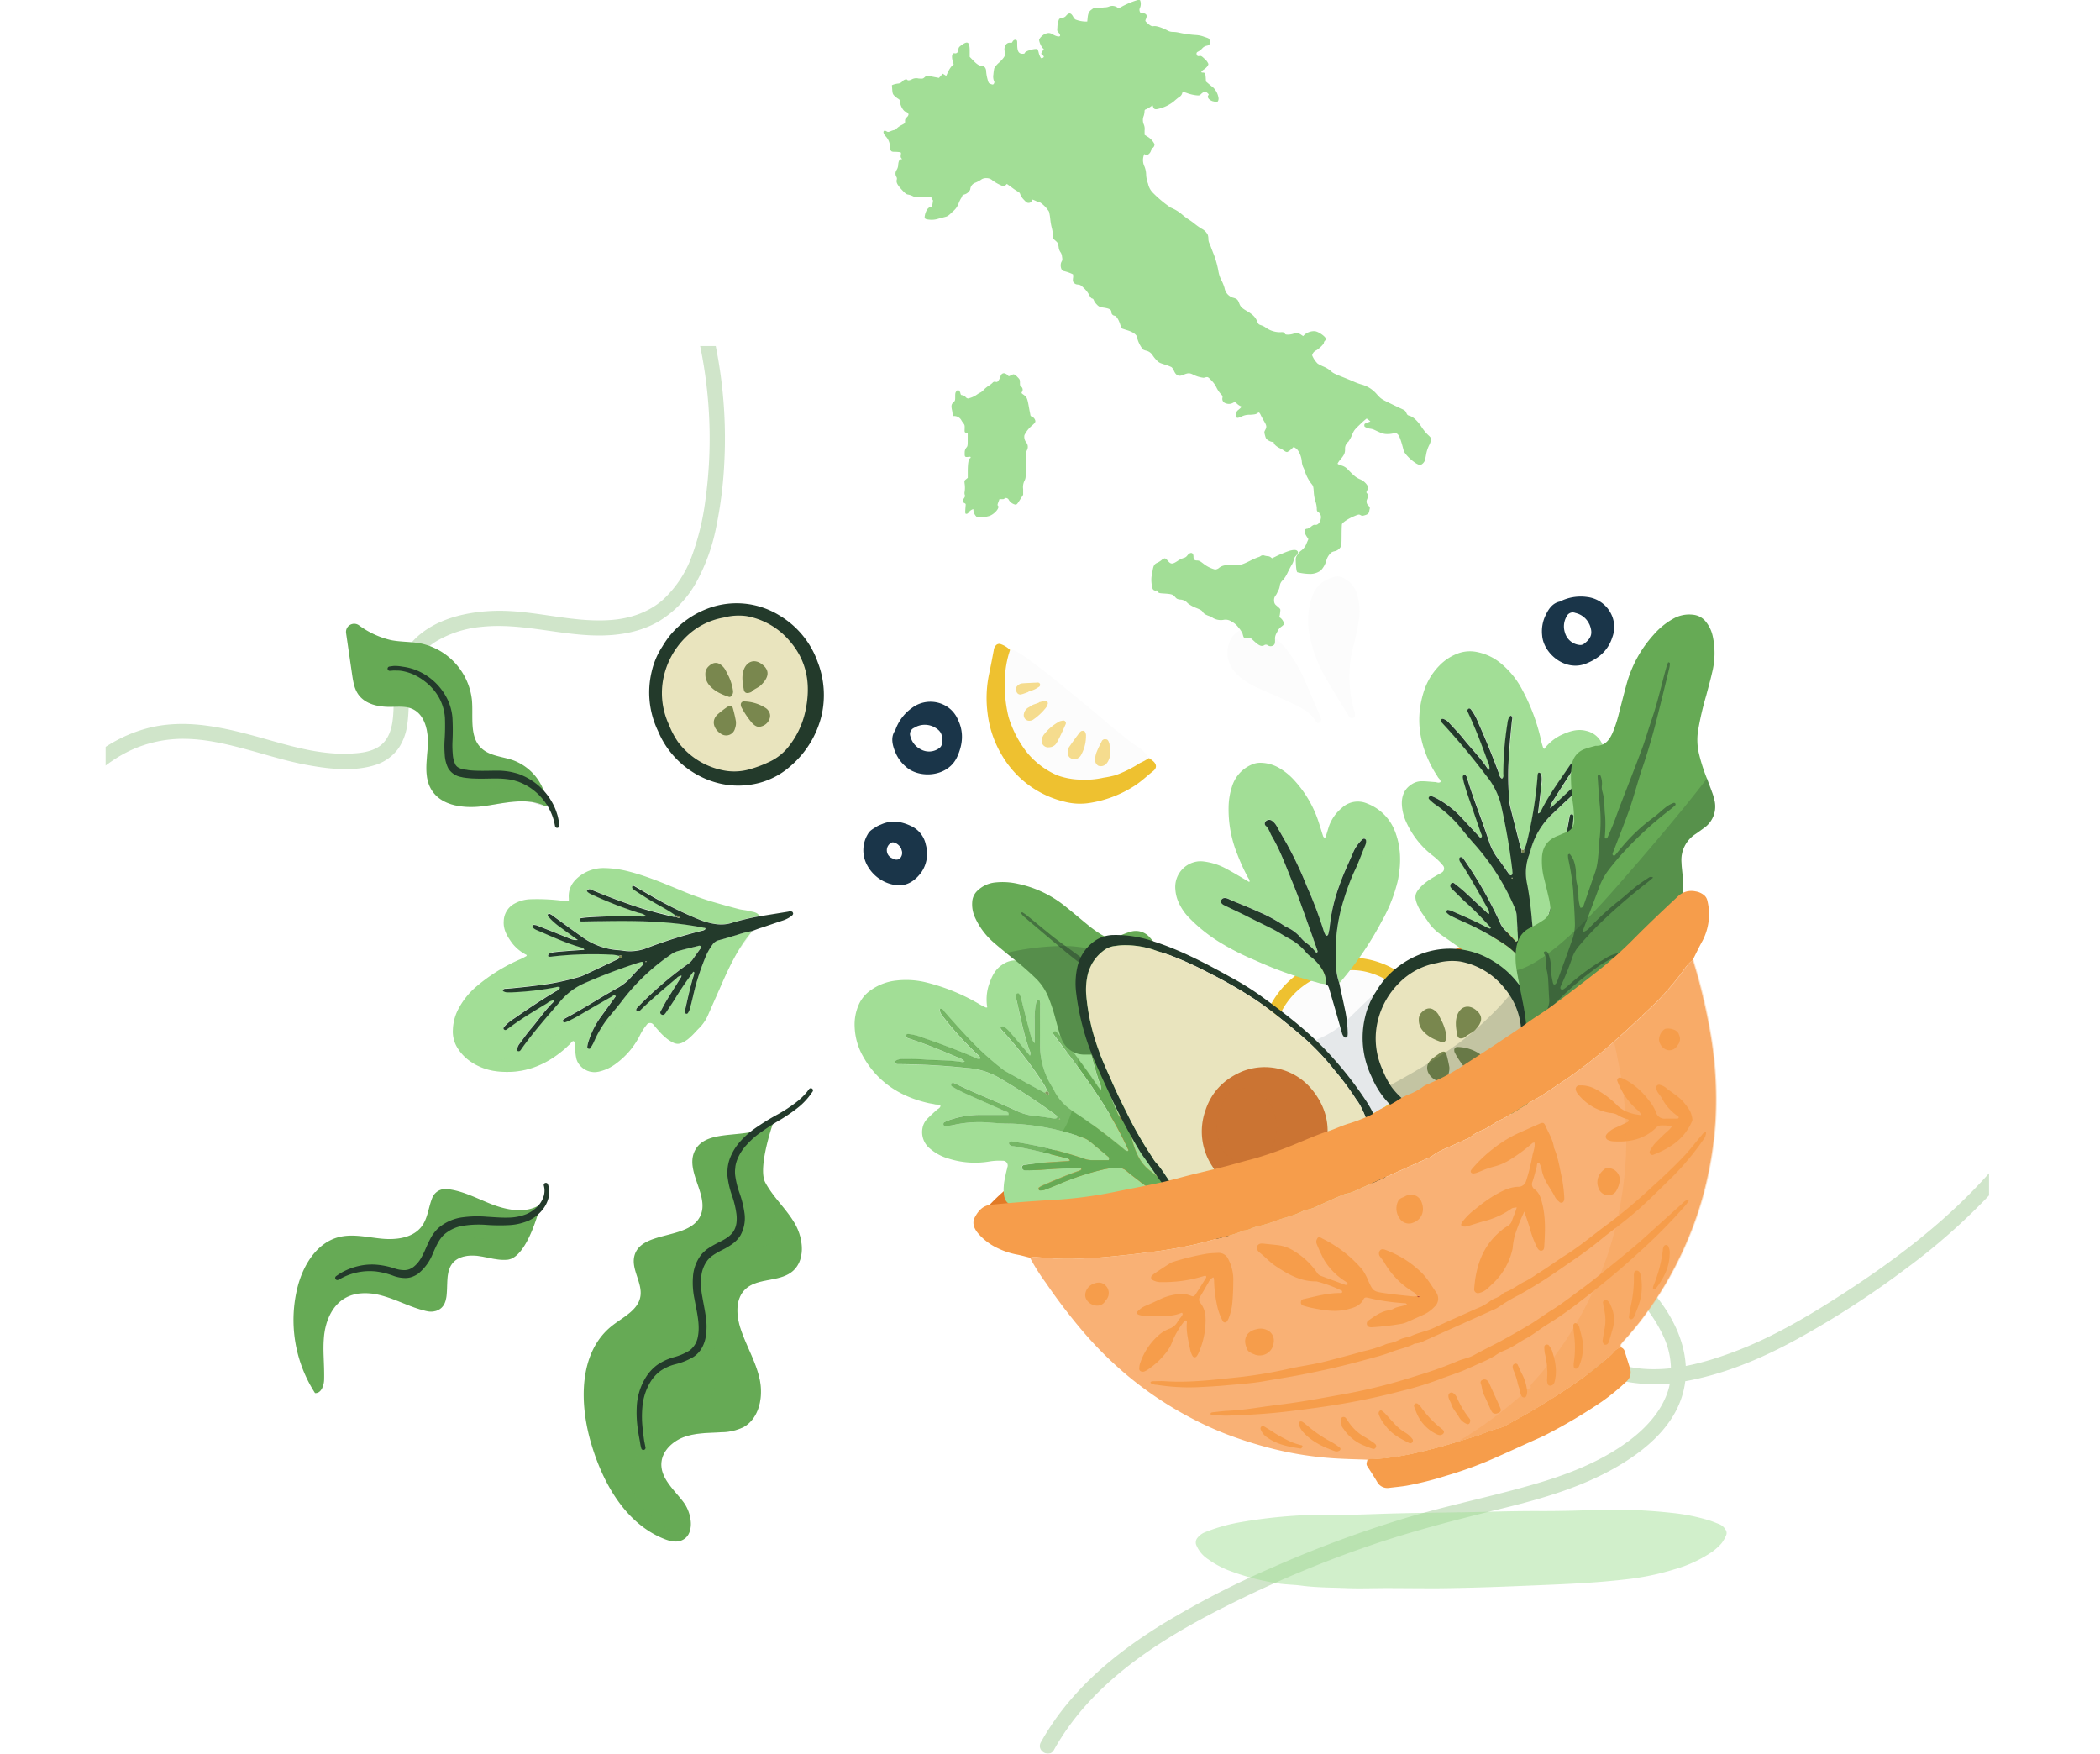 <svg id="Calque_1" data-name="Calque 1" xmlns="http://www.w3.org/2000/svg" xmlns:xlink="http://www.w3.org/1999/xlink" viewBox="0 0 691.98 577.83"><defs><style>.cls-1{fill:none;}.cls-2{clip-path:url(#clip-path);}.cls-3{opacity:0.31;}.cls-4{fill:#6a5;}.cls-10,.cls-11,.cls-15,.cls-16,.cls-5{fill:#a2de96;}.cls-21,.cls-22,.cls-5{opacity:0.49;}.cls-11,.cls-13,.cls-15,.cls-16,.cls-18,.cls-20,.cls-21,.cls-22,.cls-23,.cls-25,.cls-5,.cls-9{isolation:isolate;}.cls-6{fill:#e27b27;}.cls-13,.cls-7{fill:#eec130;}.cls-8{fill:#fcfcfc;}.cls-19,.cls-9{fill:#1a3549;}.cls-9{opacity:0.1;}.cls-11{opacity:0.3;}.cls-12,.cls-18,.cls-20,.cls-21,.cls-23,.cls-32{fill:#233a2b;}.cls-13{opacity:0.54;}.cls-14{fill:#79874e;}.cls-15,.cls-23{opacity:0.24;}.cls-16,.cls-26{opacity:0.2;}.cls-17{fill:#e9e4be;}.cls-18{opacity:0.19;}.cls-20{opacity:0.22;}.cls-22{fill:#537b9e;}.cls-24,.cls-25{fill:#cb7433;}.cls-25{opacity:0.4;}.cls-27{opacity:0.28;}.cls-28{fill:#f9b175;}.cls-29{fill:#f69d4b;}.cls-30{fill:#bc5037;}.cls-31{opacity:0.32;}.cls-32{stroke:#233a2b;stroke-linecap:round;stroke-linejoin:round;stroke-width:1.42px;}</style><clipPath id="clip-path"><rect class="cls-1" x="34.74" y="113.97" width="620.69" height="479.7"/></clipPath></defs><g id="PRINT"><g class="cls-2"><g class="cls-3"><path class="cls-4" d="M347.26,576.64c13.14-23.59,37.4-38,60.94-49.48a370.5,370.5,0,0,1,42.31-17.59c14.43-5,29.12-8.77,43.94-12.4,13.86-3.38,27.82-7.37,40.07-14.9,7.34-4.5,14.44-10.47,18.22-18.37,6.28-13.14,1.17-27.11-7.7-37.62-8.48-10-20.73-18.46-33.59-21.59-4.93-1.2-10.46-1.68-15.17.55-5.61,2.67-8.34,10-7.91,15.88.59,8.3,6.5,14.8,12.83,19.61,7.37,5.61,16.12,9.51,24.95,12.2,8.2,2.48,16.72,3.93,25.26,2.79,14.54-1.94,28.25-7.61,41-14.62a300.85,300.85,0,0,0,35.8-23.21,207.37,207.37,0,0,0,31-28.09c18.54-20.95,31.79-47.42,32.68-75.78a90.83,90.83,0,0,0-1.64-20.09c-.61-3.16-5.43-1.82-4.82,1.33,5.15,26.57-3.36,54.11-18.22,76.17-15.15,22.5-36.76,39.84-59.32,54.47-11.69,7.58-23.83,14.81-36.94,19.68-10,3.7-20.86,6.61-31.55,5.22A80.78,80.78,0,0,1,515,443.25c-7-3.4-14.42-7.92-18.78-14.55a15.62,15.62,0,0,1-2.91-8.87,13.46,13.46,0,0,1,.94-4.77,14.69,14.69,0,0,1,1.09-2.26c.16-.3.35-.59.52-.89l.19-.26c.31-.47-.37.41,0,0s.56-.62.87-.91c.07-.07.67-.54.35-.3s.36-.23.46-.3c.39-.24.8-.44,1.21-.64-.5.24-.09,0,.17,0l.8-.26c.45-.13.9-.23,1.36-.32.23,0,.8-.11.22,0l.93-.09a22.36,22.36,0,0,1,3.47.05l.94.09.4.06c.67.11,1.33.23,2,.38a40.1,40.1,0,0,1,4,1.09,48.47,48.47,0,0,1,7.9,3.34,67,67,0,0,1,15.94,11.35,48.22,48.22,0,0,1,11.18,15.39A26.11,26.11,0,0,1,550,457c-1.75,6.89-6.73,12.72-12.45,17.14-9.88,7.64-21.91,12.08-33.81,15.42-14.09,4-28.42,6.86-42.41,11.18a382.9,382.9,0,0,0-41.75,15.61A296.22,296.22,0,0,0,383,535.18c-10.74,6.63-21,14.38-29.34,23.9a85.83,85.83,0,0,0-10.68,15c-1.57,2.81,2.75,5.33,4.32,2.52Z"/></g><g class="cls-3"><path class="cls-4" d="M5,300.36a129,129,0,0,1,15.06-32c6.14-9.12,14.24-17.5,24.54-21.81a41.21,41.21,0,0,1,17-3.09c6.9.18,13.64,1.83,20.26,3.63,6.79,1.86,13.54,4,20.48,5.17,6.74,1.19,14.31,1.93,21-.1a15,15,0,0,0,8-5.63,18.15,18.15,0,0,0,2.85-7.75c.87-5.73.12-11.72,1.71-17.34a17.9,17.9,0,0,1,8.3-10.39,35.39,35.39,0,0,1,14.48-4.51c12.85-1.39,25.4,2.73,38.21,2.85,6.91.07,13.93-1.08,20-4.55a34.59,34.59,0,0,0,12.65-13.18,62.77,62.77,0,0,0,6.37-17.56,137.67,137.67,0,0,0,2.77-21.88A153.57,153.57,0,0,0,234,106q-1.41-5.4-3.19-10.68c-1-3-5.86-1.73-4.82,1.33A149.56,149.56,0,0,1,233.82,142a147.92,147.92,0,0,1-1.4,22.94A84,84,0,0,1,228,183.14a36.61,36.61,0,0,1-9.5,14.43c-4.74,4.2-10.91,6.25-17.15,6.71-13,1-25.74-3.47-38.75-3-10.57.38-22.51,3.49-28.76,12.74-3.24,4.79-3.82,10.51-4.06,16.13-.2,4.93.1,11.13-3.66,14.83-2.18,2.14-5.35,2.88-8.3,3.17a49.83,49.83,0,0,1-10.36-.13c-6.74-.74-13.33-2.65-19.84-4.48-13-3.65-26.61-7.19-40-3.32C24.55,246.87,11,270.08,3,291.06q-1.53,3.94-2.83,8c-1,3.06,3.82,4.38,4.82,1.33Z"/></g></g><path class="cls-5" d="M481.32,498.32c8.88-.17,17.77-.49,26.65-.43q9.12,0,18.21-.39a177.14,177.14,0,0,1,24.8,1,63.77,63.77,0,0,1,12.53,2.56c1,.32,2,.76,3.06,1.17a4.18,4.18,0,0,1,2,1.76,1.92,1.92,0,0,1,.17,2,12.71,12.71,0,0,1-1.46,2.53,19.6,19.6,0,0,1-3.06,2.77,42.85,42.85,0,0,1-12.41,5.78,85.22,85.22,0,0,1-16.11,3.33c-11.3,1.33-22.64,1.67-34,2.15-9.4.4-18.81.7-28.22.79-5.36,0-10.72-.05-16.09-.07-4.66,0-9.32.19-14,0s-9.67-.15-14.5-.8c-2.27-.31-4.56-.33-6.85-.61A78.41,78.41,0,0,1,405,517.5a30.36,30.36,0,0,1-6.89-3.72,10.15,10.15,0,0,1-3.8-4.43,2.34,2.34,0,0,1,.23-2.58,6,6,0,0,1,2.77-2,57,57,0,0,1,11-3.13,165.2,165.2,0,0,1,32.1-2.52c4.66.06,9.32-.13,14-.29,9-.32,17.95-.38,26.92-.54Z"/><path class="cls-6" d="M326.19,397.73c-.25-.75.23-1.07.58-1.45a76.22,76.22,0,0,1,7.47-6.66,274.73,274.73,0,0,1,24.36-18c6.81-4.54,13.79-8.79,20.88-12.89,9.9-5.72,19.82-11.42,30-16.61,9.25-4.71,18.62-9.21,28.17-13.3,5.59-2.38,11.16-4.8,16.8-7,5.89-2.34,11.82-4.57,17.84-6.55,4.43-1.46,8.8-3.11,13.22-4.58,5.42-1.81,10.86-3.59,16.34-5.22q9.87-2.94,19.88-5.29a239.18,239.18,0,0,1,27.5-4.91c1-.11,1.93-.18,2.89-.21.57,0,1.41-.34,1.56.43.11.57-1,.4-1.16.8-.47,1-1.54,1.07-2.2,1.78-1.43,1.54-3,2.94-4.42,4.51a199.54,199.54,0,0,1-15.63,15.56,162,162,0,0,1-13.88,10.91c-4.07,2.92-8.16,5.82-12.32,8.61-3.73,2.49-7.56,4.83-11.35,7.22-.66.41-1.36.66-1.47,1.67-.07.67-.77,1.14-1.37,1.53-1.62,1.06-3.19,2.22-4.88,3.15-5.09,2.78-10.19,5.57-15.37,8.19-6.13,3.09-12.47,5.71-18.81,8.35-3.16,1.31-6.21,2.92-9.31,4.39a228.53,228.53,0,0,1-25.19,10.16,81.53,81.53,0,0,1-8.06,2.49c-.94.21-1.87.5-2.78-.18-.38-.29-.84-.08-1.26.05q-10,3.21-20.33,5.64c-4.53,1.08-9.11,1.95-13.66,2.95a139.07,139.07,0,0,1-20.1,2.71c-5.16.36-10.35.4-15.53.58A30.23,30.23,0,0,0,326.19,397.73Z"/><path class="cls-7" d="M471.79,335.39a26.94,26.94,0,0,0-16.54-18,29.65,29.65,0,0,0-14.78-1.57,31.77,31.77,0,0,0-4.33,1.05,25.17,25.17,0,0,0-8.08,3.76,29.3,29.3,0,0,0-11.55,15.92c-.18.58-.38,1.17-.55,1.76C412.6,350,417,363,426.69,369.68a25.3,25.3,0,0,0,14.82,4.72,31.71,31.71,0,0,0,18.56-5.64,30,30,0,0,0,10.79-14A29.28,29.28,0,0,0,471.79,335.39Z"/><path class="cls-8" d="M468.57,343.64a24.32,24.32,0,0,0-5.07-15.75,19.23,19.23,0,0,0-6-4.67c-4.3-2.47-8.82-3.92-13.83-3.48a26.22,26.22,0,0,0-14.2,5.11,24.66,24.66,0,0,0-8.89,12.59A28.2,28.2,0,0,0,419,343.7a24.36,24.36,0,0,0,4.55,16.43,18.29,18.29,0,0,0,6.68,5.85,40.87,40.87,0,0,0,6.86,2.69,17.17,17.17,0,0,0,8.6.39A28,28,0,0,0,457,364.2C464,359.15,468.39,352.58,468.57,343.64Z"/><path class="cls-9" d="M457.53,323.25a19.23,19.23,0,0,1,6,4.67,24.34,24.34,0,0,1,5,15.72c-.18,8.91-4.57,15.48-11.55,20.56a28,28,0,0,1-11.31,4.86,17.17,17.17,0,0,1-8.6-.39,40.87,40.87,0,0,1-6.86-2.69,18.29,18.29,0,0,1-6.68-5.85,24.53,24.53,0,0,1-4.6-14.49s15.17.07,24.82-9.4S457.53,323.25,457.53,323.25Z"/><path class="cls-10" d="M436.71,324.23a10.17,10.17,0,0,1-2.74-.54,127.83,127.83,0,0,1-20.31-7.25A85.47,85.47,0,0,1,402.8,311,51.91,51.91,0,0,1,391,301.5a17.45,17.45,0,0,1-2.69-4.3,12.07,12.07,0,0,1-1-4,8.49,8.49,0,0,1,7.5-9.38,9.37,9.37,0,0,1,1.5,0,20.91,20.91,0,0,1,8.16,2.65c2.44,1.31,4.8,2.77,7.19,4.16.28-.61-.15-1-.38-1.4a63.55,63.55,0,0,1-3.52-7.64,39.37,39.37,0,0,1-2.91-16.12,22.62,22.62,0,0,1,1.07-6.16A11.51,11.51,0,0,1,412.3,252a6.89,6.89,0,0,1,3-.67,12.56,12.56,0,0,1,6.52,1.9,20.83,20.83,0,0,1,4.66,3.87,37.31,37.31,0,0,1,7.86,13.25c.58,1.7,1.07,3.42,1.63,5.13a.83.83,0,0,0,.46.51c.29.07.4-.23.48-.48.34-1.08.65-2.18,1-3.25a13.82,13.82,0,0,1,4.19-6,7.68,7.68,0,0,1,8.43-1.49,15.84,15.84,0,0,1,9,8.82c2.16,5.34,2.22,10.86,1.07,16.54a51.53,51.53,0,0,1-5.27,13.37,108.09,108.09,0,0,1-13.62,20c-.12.13-.25.24-.38.36a19.83,19.83,0,0,1-1.1-6.05c-.07-1.64-.15-3.28-.09-4.92a57.14,57.14,0,0,1,2.67-16.67,73.84,73.84,0,0,1,3.39-9.07c1.35-2.75,2.36-5.65,3.54-8.47a3.46,3.46,0,0,0,.38-1.76.71.71,0,0,0-.78-.62.73.73,0,0,0-.35.15,13.12,13.12,0,0,0-2.85,3.77c-1.6,3.78-3.43,7.46-4.76,11.36a55.14,55.14,0,0,0-3.24,13.7,20.31,20.31,0,0,1-.5,2.56.7.7,0,0,1-.33.37c-.29.14-.49-.07-.61-.29a6.38,6.38,0,0,1-.51-1.17,136.73,136.73,0,0,0-5.6-14.8,121.55,121.55,0,0,0-6.4-13.62c-1.17-2.06-2.36-4.1-3.52-6.17a5.18,5.18,0,0,0-1.68-1.86,1.57,1.57,0,0,0-2.06.43,1,1,0,0,0,.22,1.39c1,.9,1.25,2.2,1.89,3.29,2.86,4.84,4.72,10.18,6.88,15.35,2,4.71,3.59,9.57,5.34,14.37,1,2.72,1.93,5.46,2.88,8.19a.54.54,0,0,1-.16.45.42.42,0,0,1-.42-.08,14.81,14.81,0,0,0-3.47-3.28,12.69,12.69,0,0,1-1.42-1.42,13.19,13.19,0,0,0-4.58-3.5,6.23,6.23,0,0,1-1.1-.62,49.35,49.35,0,0,0-8.18-4.43c-2.91-1.33-5.9-2.5-8.85-3.74-.54-.23-1.06-.52-1.61-.71-1-.34-1.67-.07-2,.67-.22.56.09,1.12,1,1.56,2.56,1.26,5.17,2.43,7.71,3.73,2.92,1.49,5.88,2.9,8.79,4.39,1.73.89,3.3,2,5,2.9A18.06,18.06,0,0,1,430,313.3a10.45,10.45,0,0,0,2,1.93,15.48,15.48,0,0,1,3.29,3.47,9.33,9.33,0,0,1,1.73,4.74A1.84,1.84,0,0,1,436.71,324.23Z"/><path class="cls-11" d="M459.5,273.64c2.16,5.34,2.22,10.86,1.07,16.54a51.53,51.53,0,0,1-5.27,13.37,108.09,108.09,0,0,1-13.62,20c-.12.13-.25.24-.38.36a19.83,19.83,0,0,1-1.1-6.05c-.07-1.64-.15-3.28-.09-4.92a56.81,56.81,0,0,1,2.67-16.67,73.84,73.84,0,0,1,3.39-9.07c1.35-2.75,2.36-5.65,3.54-8.47a3.46,3.46,0,0,0,.38-1.76.71.71,0,0,0-.78-.62.73.73,0,0,0-.35.15,13.12,13.12,0,0,0-2.85,3.77c-1.6,3.78-3.43,7.46-4.76,11.36a55.14,55.14,0,0,0-3.24,13.7,20.31,20.31,0,0,1-.5,2.56.7.7,0,0,1-.33.37c-.29.14-.49-.07-.61-.29a6.38,6.38,0,0,1-.51-1.17,136.73,136.73,0,0,0-5.6-14.8,121.55,121.55,0,0,0-6.4-13.62c-1.17-2.06-2.36-4.1-3.52-6.17a5.18,5.18,0,0,0-1.68-1.86,1.57,1.57,0,0,0-2.06.43,1,1,0,0,0,.22,1.39c1,.9,1.25,2.2,1.89,3.29,2.86,4.84,4.72,10.18,6.88,15.35,2,4.71,3.59,9.57,5.34,14.37,1,2.72,1.93,5.46,2.88,8.19a.54.54,0,0,1-.16.45.42.42,0,0,1-.42-.08,14.81,14.81,0,0,0-3.47-3.28,12.69,12.69,0,0,1-1.42-1.42,13.19,13.19,0,0,0-4.58-3.5,6.23,6.23,0,0,1-1.1-.62,49.35,49.35,0,0,0-8.18-4.43c-2.91-1.33-5.9-2.5-8.85-3.74-.54-.23-1.06-.52-1.61-.71-1-.34-1.67-.07-2,.67-.22.56.09,1.12,1,1.56,2.56,1.26,5.17,2.43,7.71,3.73,2.92,1.49,5.88,2.9,8.79,4.39,1.73.89,3.3,2,5,2.9a18.06,18.06,0,0,1,5.13,4.07,10.45,10.45,0,0,0,2,1.93,15.48,15.48,0,0,1,3.29,3.47A9.33,9.33,0,0,1,437,323.5a2.32,2.32,0,0,1-.28.72,10.17,10.17,0,0,1-2.74-.54,127.83,127.83,0,0,1-20.31-7.25A85.47,85.47,0,0,1,402.78,311a51.91,51.91,0,0,1-11.8-9.48s18.4,10.16,44.35-4.31S459.5,273.64,459.5,273.64Z"/><path class="cls-12" d="M436.71,324.23c.1-.24.31-.5.28-.72a9.33,9.33,0,0,0-1.73-4.74A15.48,15.48,0,0,0,432,315.3a10.45,10.45,0,0,1-2-1.93,18.06,18.06,0,0,0-5.13-4.07c-1.72-.9-3.29-2-5-2.9-2.91-1.49-5.87-2.9-8.79-4.39-2.54-1.3-5.15-2.47-7.71-3.73-.89-.44-1.2-1-1-1.56.29-.74,1-1,2-.67.55.19,1.07.48,1.61.71,3,1.24,5.94,2.41,8.85,3.74a49.35,49.35,0,0,1,8.18,4.43,6.23,6.23,0,0,0,1.1.62,13.19,13.19,0,0,1,4.58,3.5,12.69,12.69,0,0,0,1.42,1.42,14.81,14.81,0,0,1,3.47,3.28.42.42,0,0,0,.42.08.54.54,0,0,0,.16-.45c-.95-2.73-1.89-5.47-2.88-8.19-1.75-4.8-3.37-9.66-5.34-14.37-2.16-5.17-4-10.51-6.88-15.35-.64-1.09-.93-2.39-1.89-3.29a1,1,0,0,1-.22-1.39,1.57,1.57,0,0,1,2.06-.43,5.18,5.18,0,0,1,1.68,1.86c1.16,2.07,2.35,4.11,3.52,6.17a121.55,121.55,0,0,1,6.4,13.62,136.73,136.73,0,0,1,5.6,14.8,6.38,6.38,0,0,0,.51,1.17c.12.22.32.43.61.29a.7.7,0,0,0,.33-.37,20.31,20.31,0,0,0,.5-2.56,55.14,55.14,0,0,1,3.24-13.7c1.33-3.9,3.16-7.58,4.76-11.36a13.12,13.12,0,0,1,2.85-3.77.7.7,0,0,1,1,.11.82.82,0,0,1,.15.36,3.46,3.46,0,0,1-.38,1.76c-1.18,2.82-2.19,5.72-3.54,8.47a73.84,73.84,0,0,0-3.39,9.07A56.81,56.81,0,0,0,440.13,313c-.06,1.64,0,3.28.09,4.92a19.83,19.83,0,0,0,1.1,6.05c.66,3.1,1.35,6.19,2,9.29a41.93,41.93,0,0,1,.77,7.16,6.73,6.73,0,0,1-.07,1,.58.58,0,0,1-.56.45.64.64,0,0,1-.47-.1,3,3,0,0,1-.83-1.55c-.55-1.88-1.08-3.77-1.62-5.66-.85-3-1.72-5.89-2.57-8.84C437.74,325,437.47,324.41,436.71,324.23Z"/><path class="cls-8" d="M443,190.64a8.08,8.08,0,0,1,4.15,5.19,18.68,18.68,0,0,1,.58,8.66c-.42,2.53-.88,5.06-1.54,7.53a40.2,40.2,0,0,0,.13,22.44,3.49,3.49,0,0,1,.16,1.36,1.18,1.18,0,0,1-.62.76,1.25,1.25,0,0,1-.95-.14,2.19,2.19,0,0,1-.65-.8c-2.31-3.78-4.69-7.53-6.88-11.38A45,45,0,0,1,431.3,208a23.42,23.42,0,0,1,1.42-12.31c1.32-3.17,4-4.78,7.1-5.66A3.93,3.93,0,0,1,443,190.64Z"/><path class="cls-8" d="M417.77,208.64a19.83,19.83,0,0,1,6.26,5.48,48.71,48.71,0,0,1,6.14,10.54c1.53,3.65,3.11,7.28,4.66,10.92a6.59,6.59,0,0,1,.5,1.3,1.12,1.12,0,0,1-.5,1.21.8.8,0,0,1-1.11-.19l-.06-.11c-1.84-3.27-5.09-4.68-8.21-6.2-3.56-1.73-7.25-3.19-10.83-4.88a22.47,22.47,0,0,1-7.26-4.78c-2.76-3-3.68-6.39-2.25-10.3a7.11,7.11,0,0,1,6.34-4.71A10.73,10.73,0,0,1,417.77,208.64Z"/><path class="cls-8" d="M375.31,246.33a43.72,43.72,0,0,1-3.94-2.79c-2.3-1.9-4.65-3.71-6.91-5.66-4.8-4.17-9.78-8.13-14.68-12.18q-6.15-5.08-12.63-9.72a25.76,25.76,0,0,0-3.16-1.77,1.38,1.38,0,0,0-1.16,0,32.87,32.87,0,0,0-1.71,9.93,43.63,43.63,0,0,0,1.23,12.21,36.44,36.44,0,0,0,5.79,11.3,26.47,26.47,0,0,0,10.26,7.87,24.09,24.09,0,0,0,7.57,1.41,27.87,27.87,0,0,0,7.67-.63,34.68,34.68,0,0,0,4-.84,39.88,39.88,0,0,0,8-4,20.17,20.17,0,0,0,2.95-1.62A11.12,11.12,0,0,0,375.31,246.33Z"/><path class="cls-7" d="M332.83,214.16a32.87,32.87,0,0,0-1.71,9.93,43.63,43.63,0,0,0,1.23,12.21,36.44,36.44,0,0,0,5.79,11.3,26.47,26.47,0,0,0,10.26,7.87,24.09,24.09,0,0,0,7.57,1.41,27.87,27.87,0,0,0,7.67-.63,34.68,34.68,0,0,0,4-.84,39.88,39.88,0,0,0,8-4,20.17,20.17,0,0,0,2.95-1.62,12.09,12.09,0,0,1,1.38,1c1.2,1.06,1.28,2.28,0,3.28-2,1.59-3.88,3.39-6.05,4.8a38.13,38.13,0,0,1-15,5.72,20.12,20.12,0,0,1-8.14-.43,32.69,32.69,0,0,1-20.61-15.27,34.83,34.83,0,0,1-4.74-13.84,38.59,38.59,0,0,1,.54-13.21c.53-2.52,1-5,1.49-7.58a2.65,2.65,0,0,1,.64-1.53,1.46,1.46,0,0,1,1.73-.46A8.09,8.09,0,0,1,332.83,214.16Z"/><path class="cls-13" d="M349.25,237.64c.42-.09.65-.16.89-.2a.84.84,0,0,1,1.05.57.91.91,0,0,1-.05.63c-.89,2-1.77,4-2.8,5.87a3,3,0,0,1-2.69,1.72,2.14,2.14,0,0,1-2.4-1.85,2,2,0,0,1,.1-.95,3.83,3.83,0,0,1,.59-1.32A15.91,15.91,0,0,1,349.25,237.64Z"/><path class="cls-13" d="M356.33,240.87c.57-.14,1-.11,1.2.3a2.15,2.15,0,0,1,.31.89,12.81,12.81,0,0,1-1.73,6.92,2.48,2.48,0,0,1-3.38.79,1.57,1.57,0,0,1-.72-.92,3,3,0,0,1,.32-2.77c1.09-1.59,2.24-3.14,3.39-4.69A3.05,3.05,0,0,1,356.33,240.87Z"/><path class="cls-13" d="M365.6,245.21c.07,1.57.65,3.57-.4,5.48a3.31,3.31,0,0,1-.85,1.14,2.4,2.4,0,0,1-2.48.46,2.25,2.25,0,0,1-1-2.29,7.2,7.2,0,0,1,.54-2.33c.45-1.12,1-2.19,1.56-3.27a1.18,1.18,0,0,1,1.31-.82C365,243.64,365.22,243.89,365.6,245.21Z"/><path class="cls-13" d="M342.35,231.4c.7-.16,1.4-.37,2.11-.49a.75.75,0,0,1,.8.71.7.7,0,0,1,0,.29,5.39,5.39,0,0,1-.48,1.1,18.84,18.84,0,0,1-4.37,4.13,2,2,0,0,1-.91.31,1.79,1.79,0,0,1-2.11-1.4,1.75,1.75,0,0,1,0-.82,3,3,0,0,1,1.48-2.11c.5-.25.94-.64,1.45-.86s1.37-.49,2-.73Z"/><path class="cls-13" d="M338.87,228c-.76.27-1.5.58-2.28.78A1.29,1.29,0,0,1,335,228a1.62,1.62,0,0,1,.22-2,2.48,2.48,0,0,1,1.68-.84c1.68-.12,3.36-.18,5-.26a.73.73,0,0,1,.78.44.8.8,0,0,1-.37,1,10.5,10.5,0,0,1-1.45.84c-.65.29-1.35.49-2,.73Z"/><path class="cls-10" d="M501.79,329.64a6.65,6.65,0,0,1-.65-.65c-5-6.06-11.31-10.57-17.71-15-3-2.08-6-4.19-9-6.29a15.24,15.24,0,0,1-4-4.2c-.45-.69-1-1.32-1.42-2a20.1,20.1,0,0,1-1.62-2.6c-1.71-3.66-1.16-4.74,1.4-7.31a23.61,23.61,0,0,1,4-2.78c.68-.45,1.43-.79,2.12-1.22a1.55,1.55,0,0,0,.83-2,1.58,1.58,0,0,0-.37-.54,20.31,20.31,0,0,0-3.32-3.17,28.67,28.67,0,0,1-8.39-10.4,16,16,0,0,1-1.73-6.46c-.07-2.85.85-5.17,3.43-6.72a5.92,5.92,0,0,1,3.18-.89c1.43,0,2.85.19,4.27.27.59,0,1.17.44,1.86,0,.11-.77-.62-1.15-.93-1.73s-.77-1.2-1.13-1.82c-4.92-8.45-6.46-17.31-3.28-26.76a21.3,21.3,0,0,1,4.91-8,16.51,16.51,0,0,1,6.61-4.22,11.51,11.51,0,0,1,6.32-.21,17.65,17.65,0,0,1,7.82,4,27.8,27.8,0,0,1,5.87,7,64.76,64.76,0,0,1,7,18.22c.17.79.43,1.56.66,2.33,0,.08.15.12.34.27a15.72,15.72,0,0,1,5.29-4.43c2.69-1.25,5.45-2.32,8.53-1.51a7.49,7.49,0,0,1,5.58,5.16,13.32,13.32,0,0,1,.48,5.75c-.49,4.28-1.87,8.34-3.09,12.43a2.2,2.2,0,0,0-.21,1.49,6.12,6.12,0,0,0,.87.2c3.62.41,5.89,2.57,7.39,5.71a14.37,14.37,0,0,1,1,9.29,38.58,38.58,0,0,1-2.86,8.36c-3.24,6.86-7.58,13-11.67,19.37-1.82,2.83-3.53,5.73-5.08,8.71s-3,6-4.52,9c-.53,1.1-.79,2.32-1.34,3.41-.66,1.32-.9,3-2.61,3.54a95.31,95.31,0,0,0-.39-10c-.56-3.92.73-7.2,2.53-10.44.44-.8,1-1.56,1.46-2.33a140.38,140.38,0,0,1,12.19-15.63c1.26-1.47,2.55-2.91,3.81-4.38.16-.19.37-.47,0-.75a.69.69,0,0,0-.84,0,3,3,0,0,0-.72.56c-1.34,1.39-2.68,2.78-4,4.2-2.7,2.9-5.06,6.12-8,8.83h-.41a3.84,3.84,0,0,1,.19-.88c1.9-4.18,3.84-8.35,6.09-12.36,2.79-5,5.81-9.84,8.94-14.62.41-.62,1.17-1.25.64-2.18-.27-.48-1-.06-2,1.37a151.69,151.69,0,0,0-9.86,15.48c-.47.87-.71,1.93-1.77,2.59a8.2,8.2,0,0,1,.14-1.31,194.9,194.9,0,0,0,3.59-20.22,19.06,19.06,0,0,0,.15-2.13.61.61,0,0,0-.51-.68.59.59,0,0,0-.68.51h0c-.45,2.41-.88,4.83-1.3,7.24-2.17,12.39-4.73,24.68-9.53,36.38-.1.24-.1.65-.58.54-.51-.58-.37-1.32-.43-2A184.87,184.87,0,0,0,503.05,291a16.91,16.91,0,0,1,.62-9c.23-.68.47-1.36.64-2A25.52,25.52,0,0,1,512,267.84c3-2.92,6.12-5.73,9.18-8.59a7.94,7.94,0,0,0,.67-.63c.28-.35,1-.67.43-1.2s-.93,0-1.35.27a23.1,23.1,0,0,0-4.12,3.18c-1.86,1.72-3.7,3.46-5.86,5.47a5.48,5.48,0,0,1,1.09-2.83c2.14-3.35,4.27-6.71,6.43-10.06a5,5,0,0,0,.93-1.9.7.7,0,0,0-.24-.49.61.61,0,0,0-.54-.08,4.56,4.56,0,0,0-1.1,1c-3.24,4.82-6.74,9.49-9.38,14.7-.26.52-.37,1.17-1.25,1.32.18-1.45.37-2.85.53-4.26.25-2.13.5-4.26.7-6.4a9.49,9.49,0,0,0-.11-2.13,1,1,0,0,0-.58-.61c-.38-.16-.55.2-.61.49a8.12,8.12,0,0,0-.11,1.21,133.67,133.67,0,0,1-3.33,20.56,12.24,12.24,0,0,1-1.08,3.17l-.87-.1a2.27,2.27,0,0,1-.25-.55q-1.71-6.69-3.4-13.37a11.6,11.6,0,0,1-.34-2.11,96.17,96.17,0,0,1-.33-11c.22-5.11.66-10.2,1.17-15.28.06-.59.37-1.23-.16-1.74-.3-.3-.95.54-1.16,1.56-.09.4-.13.81-.19,1.21a105.84,105.84,0,0,0-1.31,16.19c0,.58.21,1.22-.41,1.75-.79-.44-.88-1.3-1.15-2-2-5.57-4.3-11-6.7-16.45a17.86,17.86,0,0,0-2.34-4.29c-.25-.31-.61-.6-1-.21a.68.68,0,0,0-.16.83c.21.46.41.93.63,1.39,2.29,4.91,4.17,10,6,15.08a4.43,4.43,0,0,1,.54,2.74,2.86,2.86,0,0,1-.71-.58c-2.26-3.43-5.18-6.32-7.73-9.52-1.46-1.84-3.12-3.51-4.7-5.26a4.42,4.42,0,0,0-2-1.41c-.28-.08-.63-.08-.76.29a.83.83,0,0,0,0,.54,1.52,1.52,0,0,0,.35.49,225.87,225.87,0,0,1,14.54,17.4,24.31,24.31,0,0,1,4.81,9.45,212.45,212.45,0,0,1,3.7,21.12c.06.4.06.81.12,1.22a.84.84,0,0,1-.48,1,1.16,1.16,0,0,1-.7-.43c-1.07-1.49-2.07-3-3.18-4.5a18.89,18.89,0,0,1-3.24-5.79c-2.27-7.1-5.16-14-7.31-21.13-.06-.2-.12-.39-.19-.58-.16-.41-.47-.76-.89-.59s-.44.63-.34,1.06.19,1,.34,1.5c.37,1.27.74,2.55,1.17,3.8,1.46,4.25,3,8.49,4.4,12.75.16.48.73,1.08-.11,1.63-2.23-2.38-4.47-4.76-6.68-7.16a31.49,31.49,0,0,0-7.78-5.89,14.69,14.69,0,0,0-1.67-.75.7.7,0,0,0-.81.23.55.55,0,0,0,0,.78l0,0a15.71,15.71,0,0,0,1.84,1.61,39.35,39.35,0,0,1,8,7.13c1.8,2.22,3.61,4.44,5.53,6.56a77.21,77.21,0,0,1,12.8,20.43,8.33,8.33,0,0,1,.7,2.95c.11,2.35.27,4.69.38,7,0,.45.22,1-.68,1.31-1.26-1.35-2.57-2.78-3.91-4.18a7.66,7.66,0,0,1-1.41-2.34,134.61,134.61,0,0,0-11.85-20.7,2.22,2.22,0,0,0-.64-.62.66.66,0,0,0-.55,0,.69.69,0,0,0-.31.47,2.06,2.06,0,0,0,.57,1.37c3.13,4.79,5.87,9.81,8.67,14.8a2.8,2.8,0,0,1,.63,2,1.52,1.52,0,0,1-.48-.17c-2.4-2.22-4.76-4.48-7.18-6.68-1.21-1.1-2.49-2.11-3.76-3.14a.77.77,0,0,0-1.09,0h0a1,1,0,0,0-.09,1.36,5,5,0,0,0,.6.69c1.54,1.5,3,3,4.63,4.48,2.73,2.46,5.25,5.14,7.77,7.83.21.22.2.35-.19.47a4.41,4.41,0,0,1-.72-.26c-3.77-2.05-7.72-3.73-11.65-5.46a6.23,6.23,0,0,0-1.44-.42.69.69,0,0,0-.44.33.59.59,0,0,0,0,.55,5,5,0,0,0,1.15.95c1.46.74,2.94,1.43,4.43,2.1a88.74,88.74,0,0,1,13.94,7.67,22.44,22.44,0,0,1,3.46,3,4,4,0,0,1,1.19,2.72c.09,2.14.4,4.27.56,6.41A37,37,0,0,1,501.79,329.64Z"/><path class="cls-12" d="M501.79,329.64a36.51,36.51,0,0,0-.39-6.09c-.16-2.14-.47-4.27-.56-6.41a4,4,0,0,0-1.19-2.72,22.44,22.44,0,0,0-3.46-3,88.74,88.74,0,0,0-13.94-7.67c-1.49-.67-3-1.36-4.43-2.1a5,5,0,0,1-1.15-.95.59.59,0,0,1,0-.55c.08-.16.32-.36.44-.33a6.23,6.23,0,0,1,1.44.42c3.93,1.73,7.88,3.41,11.65,5.46a4.41,4.41,0,0,0,.72.26c.39-.12.4-.25.19-.47-2.52-2.69-5-5.37-7.77-7.83-1.59-1.44-3.09-3-4.63-4.48a5,5,0,0,1-.6-.69,1,1,0,0,1,.09-1.36.76.76,0,0,1,1.08,0h0c1.27,1,2.55,2,3.76,3.14,2.42,2.2,4.78,4.46,7.18,6.68a1.52,1.52,0,0,0,.48.17,2.8,2.8,0,0,0-.63-2c-2.8-5-5.54-10-8.67-14.8a2.06,2.06,0,0,1-.57-1.37.69.69,0,0,1,.31-.47.66.66,0,0,1,.55,0,2.22,2.22,0,0,1,.64.62,134.61,134.61,0,0,1,11.85,20.7,7.66,7.66,0,0,0,1.41,2.34c1.34,1.4,2.65,2.83,3.91,4.18.9-.28.7-.86.68-1.31-.11-2.35-.27-4.69-.38-7a8.33,8.33,0,0,0-.7-2.95,77.28,77.28,0,0,0-12.81-20.42c-1.92-2.12-3.73-4.34-5.53-6.56a39.35,39.35,0,0,0-8-7.13,15.71,15.71,0,0,1-1.84-1.61.55.55,0,0,1,0-.78l0,0a.7.7,0,0,1,.81-.23,14.69,14.69,0,0,1,1.67.75,31.68,31.68,0,0,1,7.78,5.89c2.21,2.4,4.45,4.78,6.68,7.16.84-.55.27-1.15.11-1.63-1.44-4.26-2.94-8.5-4.4-12.75-.43-1.25-.8-2.53-1.17-3.8-.15-.49-.23-1-.34-1.5s-.07-.9.34-1.06.73.18.89.59c.07.19.13.38.19.58,2.15,7.14,5,14,7.31,21.13a18.89,18.89,0,0,0,3.24,5.79c1.11,1.46,2.11,3,3.18,4.5.15.21.51.48.7.43.43-.12.54-.53.48-1s-.06-.82-.12-1.22a212.45,212.45,0,0,0-3.7-21.12,24.31,24.31,0,0,0-4.81-9.45,225.87,225.87,0,0,0-14.54-17.4,1.52,1.52,0,0,1-.35-.49.83.83,0,0,1,0-.54c.13-.37.48-.37.76-.29a4.42,4.42,0,0,1,2,1.41c1.58,1.75,3.24,3.42,4.7,5.26,2.55,3.2,5.47,6.09,7.73,9.52a2.86,2.86,0,0,0,.71.58,4.43,4.43,0,0,0-.54-2.74c-1.85-5.09-3.73-10.17-6-15.08-.22-.46-.42-.93-.63-1.39a.68.68,0,0,1,.16-.83c.41-.39.77-.1,1,.21a17.86,17.86,0,0,1,2.34,4.29c2.4,5.41,4.67,10.88,6.7,16.45.27.74.36,1.6,1.15,2,.62-.53.42-1.17.41-1.75a105.45,105.45,0,0,1,1.31-16.16c.06-.4.1-.81.19-1.21.21-1,.86-1.86,1.16-1.56.53.51.22,1.15.16,1.74-.51,5.08-1,10.17-1.17,15.28a96.17,96.17,0,0,0,.33,11,11.6,11.6,0,0,0,.34,2.11q1.68,6.69,3.4,13.37a2.27,2.27,0,0,0,.25.55,2,2,0,0,0,0,.59c.08.25.19.64.35.67.32.06.47-.27.51-.57a5.81,5.81,0,0,0,0-.59,12.24,12.24,0,0,0,1.08-3.17,133.67,133.67,0,0,0,3.33-20.56,8.12,8.12,0,0,1,.11-1.21c.06-.29.23-.65.61-.49a1,1,0,0,1,.58.61,9.49,9.49,0,0,1,.11,2.13c-.2,2.14-.45,4.27-.7,6.4-.16,1.41-.35,2.81-.53,4.26.88-.15,1-.8,1.25-1.32,2.64-5.21,6.14-9.88,9.38-14.7a4.56,4.56,0,0,1,1.1-1,.61.61,0,0,1,.54.08.7.7,0,0,1,.24.49,5,5,0,0,1-.93,1.9c-2.16,3.35-4.29,6.71-6.43,10.06a5.48,5.48,0,0,0-1.09,2.83c2.16-2,4-3.75,5.86-5.47a23.1,23.1,0,0,1,4.12-3.18c.42-.25.9-.71,1.35-.27s-.15.85-.43,1.2a7.94,7.94,0,0,1-.67.63c-3.06,2.86-6.17,5.67-9.18,8.59a25.53,25.53,0,0,0-7.48,12.08c-.17.69-.41,1.37-.64,2a16.91,16.91,0,0,0-.62,9c1.32,6.62,1.73,13.35,2.28,20.06.06.69-.08,1.43.43,2,.48.11.48-.3.58-.54,4.8-11.7,7.36-24,9.53-36.38.42-2.41.85-4.83,1.3-7.24a.59.59,0,0,1,.68-.51.61.61,0,0,1,.51.68,19.06,19.06,0,0,1-.15,2.13,194.9,194.9,0,0,1-3.59,20.22,8.2,8.2,0,0,0-.14,1.31c1.06-.66,1.3-1.72,1.77-2.59a150.41,150.41,0,0,1,9.87-15.46c1-1.43,1.7-1.85,2-1.37.53.93-.23,1.56-.64,2.18-3.13,4.78-6.15,9.63-8.94,14.62-2.25,4-4.19,8.18-6.09,12.36a3.84,3.84,0,0,0-.19.88c-.17.24-.37.47-.52.72a1.75,1.75,0,0,0-.14.51,1.49,1.49,0,0,0,.53-.17,1.31,1.31,0,0,0,.54-1c2.91-2.71,5.27-5.93,8-8.83,1.32-1.42,2.66-2.81,4-4.2a3,3,0,0,1,.72-.56.69.69,0,0,1,.84,0c.33.28.12.56,0,.75-1.26,1.47-2.55,2.91-3.81,4.38a140.38,140.38,0,0,0-12.19,15.63c-.5.77-1,1.53-1.46,2.33-1.8,3.24-3.09,6.52-2.53,10.44a95.31,95.31,0,0,1,.39,10c-.12,3.56-.24,7.11-.34,10.67a1.79,1.79,0,0,1-.35,1.43,1,1,0,0,1-.8.15,1.39,1.39,0,0,1-.61-.66,10.17,10.17,0,0,1-1-3.18c-.35-2.73-.71-5.46-1.09-8.17C502.26,332.27,502,331,501.79,329.64Zm-3.37-40.42-.28-.05v.28c0,.06.18,0,.27.06Z"/><path class="cls-14" d="M512.76,303.37a1.31,1.31,0,0,1-.54,1,1.49,1.49,0,0,1-.53.17,1.75,1.75,0,0,1,.14-.51c.15-.25.35-.48.52-.72Z"/><path class="cls-14" d="M502.22,280.05a5.81,5.81,0,0,1,0,.59c0,.3-.19.63-.51.57-.16,0-.27-.42-.35-.67a2,2,0,0,1,0-.59Z"/><path class="cls-14" d="M498.42,289.25v.29c-.09,0-.23,0-.27-.06s0-.19,0-.28Z"/><path class="cls-10" d="M381,393.69a5.65,5.65,0,0,1-.92,0c-7.84-.49-15.45,1-23,2.71-3.59.79-7.18,1.55-10.78,2.31a15.19,15.19,0,0,1-5.78,0c-.81-.13-1.62-.19-2.43-.33a21.5,21.5,0,0,1-3-.59c-3.84-1.24-4.26-2.39-4.39-6a23.86,23.86,0,0,1,.71-4.83c.14-.8.4-1.59.55-2.39a1.55,1.55,0,0,0-.92-2,1.51,1.51,0,0,0-.63-.09,20,20,0,0,0-4.57.26,28.68,28.68,0,0,1-13.33-1,16,16,0,0,1-5.91-3.14,7,7,0,0,1-2.6-7,5.89,5.89,0,0,1,1.53-2.93c1-1,2.08-2,3.11-2.93.43-.41,1.12-.56,1.28-1.35-.49-.61-1.27-.34-1.9-.51s-1.4-.25-2.1-.41c-9.53-2.18-17.06-7.1-21.8-15.87a21.14,21.14,0,0,1-2.49-9.06,16.18,16.18,0,0,1,1.43-7.7,11.44,11.44,0,0,1,4.16-4.77,17.63,17.63,0,0,1,8.28-3,27.75,27.75,0,0,1,9.13.5,64.84,64.84,0,0,1,18.1,7.31c.69.42,1.43.75,2.16,1.11a1.3,1.3,0,0,0,.42-.07,15.84,15.84,0,0,1,.38-6.88c.92-2.83,2-5.57,4.73-7.27a7.46,7.46,0,0,1,7.57-.55,13.23,13.23,0,0,1,4.53,3.57c2.79,3.28,4.81,7.06,7,10.75.25.43.42.93.95,1.17a7,7,0,0,0,.74-.51c2.77-2.36,5.9-2.55,9.21-1.5a14.48,14.48,0,0,1,7.49,5.59,38.23,38.23,0,0,1,4.09,7.81c2.81,7,4.36,14.44,6.2,21.75.82,3.27,1.76,6.49,2.89,9.66s2.29,6.32,3.51,9.46c.43,1.13,1.15,2.16,1.57,3.3.51,1.38,1.57,2.7.81,4.33a93.2,93.2,0,0,0-7.61-6.58c-3.24-2.26-4.76-5.44-5.9-9-.28-.87-.48-1.76-.7-2.65a140.94,140.94,0,0,1-3.1-19.58c-.22-1.92-.39-3.85-.6-5.77,0-.26-.09-.6-.52-.55s-.5.33-.57.62a2.79,2.79,0,0,0-.08.91c.1,1.93.2,3.86.34,5.79.27,4,1,7.87,1,11.86l-.31.26a4.07,4.07,0,0,1-.51-.74c-1.76-4.24-3.48-8.5-4.88-12.88-1.74-5.45-3.22-11-4.57-16.52-.18-.72-.12-1.71-1.16-2-.54-.13-.7.66-.34,2.37A147.66,147.66,0,0,0,362,356c.32.94.93,1.83.68,3.06a9.07,9.07,0,0,1-.86-1,195.91,195.91,0,0,0-12.29-16.38,19.67,19.67,0,0,0-1.45-1.57.6.6,0,0,0-.81-.06.58.58,0,0,0-.13.82c1.46,2,2.93,3.94,4.4,5.89,7.58,10,14.81,20.3,20.08,31.8.11.24.41.52,0,.79-.77,0-1.22-.63-1.76-1.05a177.14,177.14,0,0,0-16.21-12,16.88,16.88,0,0,1-6.17-6.6c-.34-.63-.67-1.27-1.06-1.87a25.58,25.58,0,0,1-3.72-13.71c-.07-4.19,0-8.38,0-12.57a7.06,7.06,0,0,0,0-.92c-.06-.45.17-1.16-.59-1.13s-.61.69-.72,1.17a23.08,23.08,0,0,0-.48,5.18v8a5.61,5.61,0,0,1-1.33-2.72l-3-11.57a5.11,5.11,0,0,0-.75-2,.67.67,0,0,0-.52-.15.51.51,0,0,0-.42.33,4.2,4.2,0,0,0,0,1.5c1.32,5.67,2.34,11.4,4.34,16.89.2.55.61,1.07.11,1.82-.93-1.12-1.83-2.22-2.75-3.3-1.39-1.64-2.77-3.28-4.2-4.88a9.19,9.19,0,0,0-1.62-1.37,1,1,0,0,0-.85,0c-.37.16-.23.54-.06.77a10.06,10.06,0,0,0,.81.92,131.07,131.07,0,0,1,12.75,16.46,12.12,12.12,0,0,1,1.58,3l-.67.58a4.77,4.77,0,0,1-.57-.2q-6-3.31-12.09-6.65a11.18,11.18,0,0,1-1.77-1.19,97.2,97.2,0,0,1-8.28-7.29c-3.59-3.64-7-7.44-10.38-11.28-.38-.45-.63-1.11-1.37-1.08-.43,0-.25,1.07.34,1.92.24.34.5.65.76,1a107.08,107.08,0,0,0,10.93,12c.43.4,1,.68,1,1.5-.86.28-1.55-.24-2.27-.55-5.46-2.32-11-4.4-16.6-6.34a18.1,18.1,0,0,0-4.73-1.22c-.4,0-.86,0-.85.61a.68.68,0,0,0,.49.68l1.45.49c5.16,1.68,10.15,3.77,15.13,5.89a4.56,4.56,0,0,1,2.38,1.48,2.88,2.88,0,0,1-.92.12c-4-.69-8.15-.53-12.23-.85-2.34-.19-4.7-.12-7.05-.16a4.42,4.42,0,0,0-2.37.47c-.25.15-.49.41-.31.76a.83.83,0,0,0,.39.37,1.71,1.71,0,0,0,.6.08,225.49,225.49,0,0,1,22.64,1.25,24.25,24.25,0,0,1,10.19,3,210,210,0,0,1,18,11.71c.33.23.63.51,1,.74a.75.75,0,0,1,.38,1c-.08.17-.53.25-.79.22-1.82-.23-3.63-.57-5.45-.75a18.91,18.91,0,0,1-6.45-1.58c-6.74-3.19-13.74-5.79-20.43-9.09-.19-.09-.37-.18-.56-.25-.4-.17-.87-.18-1,.24s.17.76.54,1a14.64,14.64,0,0,0,1.33.77c1.18.6,2.37,1.2,3.58,1.74,4.1,1.84,8.22,3.64,12.31,5.49.47.21,1.3.2,1.12,1.2h-9.79A31.46,31.46,0,0,0,313,369a12.44,12.44,0,0,0-1.68.71.7.7,0,0,0-.39.75.54.54,0,0,0,.55.54h.05a15.41,15.41,0,0,0,2.43-.25,39.3,39.3,0,0,1,10.65-.95c2.85.21,5.71.4,8.57.44a77.49,77.49,0,0,1,23.66,4.6,8,8,0,0,1,2.64,1.51c1.79,1.52,3.61,3,5.4,4.52.34.3.9.55.49,1.39h-5.72a7.6,7.6,0,0,1-2.67-.57,134.42,134.42,0,0,0-23.22-5.48,1.91,1.91,0,0,0-.89,0,.61.61,0,0,0-.35.43.69.69,0,0,0,.14.55,2.06,2.06,0,0,0,1.29.45c5.63,1,11.17,2.4,16.73,3.77.65.16,1.4.21,1.86.88a1.37,1.37,0,0,1-.45.23c-3.26.23-6.52.42-9.78.68-1.63.13-3.25.38-4.86.6a.78.78,0,0,0-.76.81,1,1,0,0,0,.94,1,4.61,4.61,0,0,0,.91,0c2.15-.09,4.3-.14,6.43-.32,3.67-.31,7.35-.32,11-.33.31,0,.4.09.21.46a6.11,6.11,0,0,1-.67.35c-4.08,1.36-8,3.1-11.94,4.78a7,7,0,0,0-1.3.76.62.62,0,0,0-.06.56c.06.15.27.37.41.36a4.73,4.73,0,0,0,1.49-.19c1.53-.56,3.05-1.17,4.55-1.8a88.24,88.24,0,0,1,15.12-4.95,21.88,21.88,0,0,1,4.57-.47,4,4,0,0,1,2.79,1c1.63,1.4,3.39,2.63,5.07,4A38.13,38.13,0,0,1,381,393.69Z"/><path class="cls-4" d="M381,393.69a38,38,0,0,0-4.72-3.88c-1.68-1.34-3.44-2.57-5.07-4a4,4,0,0,0-2.79-1,21.88,21.88,0,0,0-4.57.47,88.24,88.24,0,0,0-15.12,5c-1.5.63-3,1.24-4.55,1.8a4.73,4.73,0,0,1-1.49.19c-.14,0-.35-.21-.41-.36a.62.62,0,0,1,.06-.56,7,7,0,0,1,1.3-.76c3.94-1.68,7.86-3.42,11.94-4.78a6.11,6.11,0,0,0,.67-.35c.19-.37.1-.46-.21-.46-3.68,0-7.36,0-11,.33-2.13.18-4.28.23-6.43.32a4.61,4.61,0,0,1-.91,0,1,1,0,0,1-.94-1,.78.78,0,0,1,.76-.81c1.61-.22,3.23-.47,4.86-.6,3.26-.26,6.52-.45,9.78-.68a1.37,1.37,0,0,0,.45-.23c-.46-.67-1.21-.72-1.86-.88-5.56-1.37-11.1-2.79-16.73-3.77a2.07,2.07,0,0,1-1.39-.52.73.73,0,0,1-.14-.55.61.61,0,0,1,.35-.43,1.91,1.91,0,0,1,.89,0,134.06,134.06,0,0,1,23.2,5.51,7.6,7.6,0,0,0,2.67.57h5.72c.41-.84-.15-1.09-.49-1.39-1.79-1.52-3.61-3-5.4-4.52a8,8,0,0,0-2.64-1.51,77.49,77.49,0,0,0-23.66-4.6c-2.86,0-5.72-.23-8.57-.44a39.3,39.3,0,0,0-10.65.95,15.41,15.41,0,0,1-2.43.25.55.55,0,0,1-.6-.5v0a.7.7,0,0,1,.39-.75,12.44,12.44,0,0,1,1.68-.71,31.46,31.46,0,0,1,9.62-1.66h9.79c.18-1-.65-1-1.12-1.2-4.09-1.85-8.21-3.65-12.31-5.49-1.21-.54-2.4-1.14-3.58-1.74-.46-.23-.89-.52-1.33-.77s-.7-.57-.54-1,.63-.41,1-.24c.19.07.37.16.56.25,6.69,3.3,13.69,5.9,20.43,9.09a19,19,0,0,0,6.53,1.55c1.82.18,3.63.52,5.45.75.26,0,.71-.05.79-.22.21-.39,0-.75-.38-1s-.64-.51-1-.74a210,210,0,0,0-18-11.71,24.25,24.25,0,0,0-10.19-3A225,225,0,0,0,296,350.64a1.71,1.71,0,0,1-.6-.08.83.83,0,0,1-.39-.37c-.18-.35.06-.61.31-.76a4.42,4.42,0,0,1,2.37-.47c2.35,0,4.71,0,7.05.16,4.08.32,8.18.16,12.23.85a2.88,2.88,0,0,0,.92-.12,4.56,4.56,0,0,0-2.38-1.48c-5-2.12-10-4.21-15.13-5.89L299,342a.68.68,0,0,1-.49-.68c0-.57.45-.63.85-.61a18.1,18.1,0,0,1,4.73,1.22c5.6,1.94,11.14,4,16.6,6.34.72.31,1.41.83,2.27.55,0-.82-.57-1.1-1-1.5a107.08,107.08,0,0,1-10.93-12,11.39,11.39,0,0,1-.76-1c-.59-.85-.77-1.9-.34-1.92.74,0,1,.63,1.37,1.08,3.37,3.84,6.79,7.64,10.38,11.28a97.2,97.2,0,0,0,8.28,7.29,11.18,11.18,0,0,0,1.77,1.19q6,3.34,12.09,6.65a3.6,3.6,0,0,0,.58.2,1.57,1.57,0,0,0,.43.38c.23.12.6.31.73.21s.13-.53-.07-.76a5.51,5.51,0,0,0-.43-.41,12.12,12.12,0,0,0-1.58-3A131.07,131.07,0,0,0,330.68,340a10.06,10.06,0,0,1-.81-.92c-.17-.23-.31-.61.06-.77a1,1,0,0,1,.85,0,9.19,9.19,0,0,1,1.62,1.37c1.43,1.6,2.81,3.24,4.2,4.88.92,1.08,1.82,2.18,2.75,3.3.5-.75.09-1.27-.11-1.82-2-5.49-3-11.22-4.34-16.89a4.2,4.2,0,0,1,0-1.5c0-.13.25-.3.42-.33a.67.67,0,0,1,.52.15,5.11,5.11,0,0,1,.75,2q1.47,5.79,3,11.57a5.61,5.61,0,0,0,1.33,2.72v-8a23.08,23.08,0,0,1,.48-5.18c.11-.48.09-1.15.72-1.17s.53.68.59,1.13a7.06,7.06,0,0,1,0,.92c0,4.19-.06,8.38,0,12.57a25.58,25.58,0,0,0,3.72,13.71c.39.6.72,1.24,1.06,1.87a16.88,16.88,0,0,0,6.17,6.6,177.14,177.14,0,0,1,16.21,12c.54.42,1,1,1.76,1.05.41-.27.11-.55,0-.79-5.27-11.5-12.5-21.75-20.08-31.8-1.47-2-2.94-3.92-4.4-5.89a.58.58,0,0,1,.13-.82.6.6,0,0,1,.81.06,19.67,19.67,0,0,1,1.45,1.57,195.23,195.23,0,0,1,12.32,16.42,9.07,9.07,0,0,0,.86,1c.25-1.23-.36-2.12-.68-3.06a147.66,147.66,0,0,1-4.57-17.78c-.36-1.71-.2-2.5.34-2.37,1,.25,1,1.24,1.16,2,1.35,5.55,2.83,11.07,4.57,16.52,1.4,4.38,3.12,8.64,4.88,12.88a4.07,4.07,0,0,0,.51.74,6.72,6.72,0,0,0,.18.87,1.43,1.43,0,0,0,.27.46,2,2,0,0,0,.23-.51,1.24,1.24,0,0,0-.37-1.08c0-4-.73-7.9-1-11.86-.14-1.93-.24-3.86-.34-5.79a2.79,2.79,0,0,1,.08-.91c.07-.29.2-.57.57-.62s.49.29.52.55c.21,1.92.38,3.85.6,5.77a140.94,140.94,0,0,0,3.1,19.58c.22.89.42,1.78.7,2.65,1.14,3.53,2.66,6.71,5.9,9a92.69,92.69,0,0,1,7.6,6.55c2.51,2.51,5,5,7.56,7.53.36.36.81.69.81,1.23a.94.94,0,0,1-.45.69,1.36,1.36,0,0,1-.89,0,10,10,0,0,1-3-1.43c-2.23-1.6-4.47-3.2-6.72-4.78C383.2,395.12,382.08,394.41,381,393.69Zm-31.84-25.14-.23.17c.07.07.14.18.21.18s.15-.1.23-.15Z"/><path class="cls-14" d="M369.24,367.72a1.24,1.24,0,0,1,.37,1.08,2,2,0,0,1-.23.51,1.43,1.43,0,0,1-.27-.46,6.72,6.72,0,0,1-.18-.87Z"/><path class="cls-14" d="M345,359.49a5.51,5.51,0,0,1,.43.41c.2.23.34.57.07.76s-.5-.09-.73-.21a1.57,1.57,0,0,1-.43-.38Z"/><path class="cls-14" d="M349.14,368.55l.21.2c-.08.05-.16.16-.23.15s-.14-.11-.21-.18Z"/><path class="cls-15" d="M334.4,383.44s17-1.39,20.05-23.22-4.05-27.35-4.05-27.35a8.73,8.73,0,0,0,.74-.5c2.77-2.37,5.9-2.55,9.22-1.5a14.36,14.36,0,0,1,7.48,5.59,38.39,38.39,0,0,1,4.15,7.8c2.81,7.05,4.36,14.44,6.2,21.75.82,3.27,1.77,6.49,2.9,9.66s2.29,6.33,3.5,9.46c.44,1.14,1.15,2.17,1.57,3.31.52,1.38,1.57,2.7.81,4.33a93.06,93.06,0,0,0-7.6-6.58c-3.25-2.27-4.77-5.44-5.9-9-.28-.87-.48-1.77-.71-2.65a142.45,142.45,0,0,1-3.1-19.58c-.21-1.93-.38-3.85-.6-5.77,0-.26-.09-.6-.51-.55s-.5.33-.58.62a3.09,3.09,0,0,0-.08.91c.11,1.93.21,3.86.34,5.79.28,4,1,7.87,1,11.85l-.32.26a4.07,4.07,0,0,1-.51-.74c-1.76-4.24-3.47-8.5-4.87-12.88-1.74-5.45-3.22-11-4.58-16.52-.18-.72-.12-1.71-1.16-2-.53-.13-.69.67-.34,2.38A149.6,149.6,0,0,0,362,356.09c.31.93.92,1.83.68,3.05a8.12,8.12,0,0,1-.86-1,196.87,196.87,0,0,0-12.32-16.42,19.67,19.67,0,0,0-1.45-1.57.62.62,0,0,0-.87,0,.6.6,0,0,0-.07.73q2.17,3,4.4,5.89c7.57,10,14.81,20.3,20.08,31.8.1.24.4.52,0,.79-.78,0-1.22-.63-1.76-1.06-5.28-4.18-10.49-8.48-16.22-12a17,17,0,0,1-6.16-6.61c-.34-.63-.68-1.26-1.06-1.86a25.43,25.43,0,0,1-3.72-13.72c-.08-4.19,0-8.38,0-12.57a7.06,7.06,0,0,0,0-.92c-.06-.44.18-1.16-.58-1.13s-.62.7-.73,1.17a23.68,23.68,0,0,0-.48,5.18v8a5.63,5.63,0,0,1-1.32-2.73l-3-11.56a4.77,4.77,0,0,0-.75-2,.63.63,0,0,0-.52-.16.55.55,0,0,0-.42.34,4.72,4.72,0,0,0,0,1.5c1.31,5.66,2.33,11.4,4.34,16.89.2.55.6,1.07.11,1.82-.94-1.13-1.83-2.22-2.75-3.3-1.39-1.64-2.77-3.28-4.2-4.88a9.31,9.31,0,0,0-1.63-1.38,1,1,0,0,0-.85,0c-.37.17-.22.54-.06.78a9.94,9.94,0,0,0,.81.91,132.68,132.68,0,0,1,12.76,16.54,12.47,12.47,0,0,1,1.58,3l-.67.57a2.84,2.84,0,0,1-.58-.2l-12.08-6.64a13.46,13.46,0,0,1-1.78-1.19,97.2,97.2,0,0,1-8.28-7.29c-3.59-3.64-7-7.44-10.37-11.29-.39-.44-.64-1.11-1.38-1.07-.42,0-.25,1.07.35,1.92.23.33.5.65.75,1a106.22,106.22,0,0,0,10.94,12c.43.39,1,.68,1,1.49-.87.28-1.56-.24-2.28-.54-5.45-2.32-11-4.4-16.6-6.34a17.26,17.26,0,0,0-4.73-1.22c-.39,0-.85,0-.85.6a.66.66,0,0,0,.5.68l1.45.49c5.15,1.69,10.14,3.78,15.13,5.9A4.56,4.56,0,0,1,317.9,350a3.58,3.58,0,0,1-.92.13c-4-.69-8.15-.53-12.22-.86-2.34-.18-4.7-.11-7.05-.15a4.34,4.34,0,0,0-2.38.47c-.24.15-.49.41-.3.75a.74.74,0,0,0,.39.37,1.46,1.46,0,0,0,.59.08c7.58-.12,15.11.63,22.64,1.26A24.32,24.32,0,0,1,328.84,355a210,210,0,0,1,18,11.71c.33.24.64.52,1,.75a.76.76,0,0,1,.39,1c-.09.17-.53.25-.79.22-1.82-.24-3.63-.57-5.46-.75a19,19,0,0,1-6.44-1.59c-6.74-3.18-13.74-5.78-20.43-9.08l-.56-.26c-.41-.16-.88-.17-1,.25s.17.75.55,1a14.83,14.83,0,0,0,1.32.78c1.19.59,2.37,1.19,3.58,1.73,4.11,1.84,8.22,3.64,12.32,5.5.47.21,1.29.2,1.12,1.2h-9.8A31.71,31.71,0,0,0,313,369.1a11.39,11.39,0,0,0-1.69.71.7.7,0,0,0-.39.74.54.54,0,0,0,.56.55h.05a16.69,16.69,0,0,0,2.43-.25,39.19,39.19,0,0,1,10.64-1c2.86.2,5.72.4,8.58.44a77.19,77.19,0,0,1,23.66,4.6,8.25,8.25,0,0,1,2.64,1.5c1.78,1.53,3.6,3,5.39,4.53.35.3.91.54.49,1.39h-5.71a7.92,7.92,0,0,1-2.68-.56,134.09,134.09,0,0,0-23.21-5.48,2.22,2.22,0,0,0-.89,0,.65.65,0,0,0-.35.44.65.65,0,0,0,.13.54,2.12,2.12,0,0,0,1.39.52c5.64,1,11.18,2.41,16.73,3.77.66.16,1.41.21,1.87.89-.16.08-.3.22-.45.23-3.26.23-6.53.42-9.79.68-1.62.13-3.24.38-4.86.6a.78.78,0,0,0-.75.81h0a1,1,0,0,0,.93,1,7.06,7.06,0,0,0,.92,0c2.14-.1,4.29-.14,6.43-.32,3.67-.32,7.35-.33,11-.33.31,0,.4.09.22.46a4.86,4.86,0,0,1-.68.35c-4.08,1.35-8,3.1-11.94,4.78a6.94,6.94,0,0,0-1.29.76c-.11.08-.13.39-.07.55s.27.38.41.37a4.73,4.73,0,0,0,1.49-.19c1.53-.56,3.05-1.17,4.56-1.8a88.24,88.24,0,0,1,15.12-4.95,21.73,21.73,0,0,1,4.56-.48,3.9,3.9,0,0,1,2.79,1c1.63,1.39,3.4,2.62,5.07,4a39.89,39.89,0,0,1,4.72,3.88,5.53,5.53,0,0,1-.91,0c-7.85-.48-15.45,1-23,2.72-3.59.79-7.19,1.55-10.78,2.31a15.66,15.66,0,0,1-5.79,0c-.8-.14-1.62-.2-2.42-.33a19,19,0,0,1-3-.6c-3.85-1.24-4.26-2.38-4.39-6a24.05,24.05,0,0,1,.7-4.84c.14-.8.41-1.58.56-2.38"/><path class="cls-10" d="M247.82,306.78c-.16.23-.29.48-.47.69-4.49,5.45-7.38,11.79-10.17,18.2-1.32,3-2.66,6-4,9.06a14,14,0,0,1-3,4.23c-.53.52-1,1.08-1.52,1.6a22,22,0,0,1-2,1.87c-2.93,2.14-4,1.84-6.68,0a20.72,20.72,0,0,1-3.15-3.06c-.51-.52-.94-1.13-1.44-1.66a1.4,1.4,0,0,0-1.91-.43,1.33,1.33,0,0,0-.42.43,16.57,16.57,0,0,0-2.22,3.46,26,26,0,0,1-7.73,9.19A14.52,14.52,0,0,1,197.7,353a6.29,6.29,0,0,1-6.52-1.87,5.27,5.27,0,0,1-1.33-2.65c-.24-1.26-.32-2.55-.49-3.82-.07-.52.18-1.1-.31-1.63-.7,0-.92.73-1.37,1.11s-.93.89-1.41,1.31c-6.61,5.79-14.16,8.67-23,7.49a19.33,19.33,0,0,1-7.91-2.95,15,15,0,0,1-4.86-5.11,10.2,10.2,0,0,1-1.27-5.54,15.74,15.74,0,0,1,2.21-7.59,24.49,24.49,0,0,1,5.17-6.38,57.44,57.44,0,0,1,14.87-9.32c.67-.29,1.3-.65,1.94-1,.06,0,.08-.15.18-.35a14.15,14.15,0,0,1-4.82-3.9c-1.57-2.16-3-4.41-2.79-7.27a6.71,6.71,0,0,1,3.59-5.81,11.66,11.66,0,0,1,5-1.41,66,66,0,0,1,11.5.59,2,2,0,0,0,1.35-.07q0-.4,0-.81c-.26-3.26,1.26-5.63,3.77-7.49a12.88,12.88,0,0,1,8-2.5,33.69,33.69,0,0,1,7.86,1.09c6.61,1.67,12.81,4.44,19.1,7,2.82,1.13,5.66,2.14,8.56,3s5.81,1.66,8.73,2.43c1.06.28,2.19.31,3.24.6,1.28.36,2.79.28,3.58,1.7a82.62,82.62,0,0,0-8.8,2.06c-3.36,1.17-6.47.6-9.64-.43-.78-.26-1.54-.58-2.3-.89a127.43,127.43,0,0,1-15.89-8.07c-1.51-.85-3-1.75-4.52-2.6-.2-.12-.48-.25-.67.08a.63.63,0,0,0,.15.75,3.16,3.16,0,0,0,.62.53q2.19,1.43,4.39,2.81c3,1.89,6.27,3.41,9.16,5.52V302a5.48,5.48,0,0,1-.81,0c-4-1-8-2-12-3.24-4.88-1.61-9.68-3.44-14.43-5.39-.62-.25-1.31-.81-2-.18-.38.32.11.85,1.55,1.5a135.57,135.57,0,0,0,15.35,6,5.08,5.08,0,0,1,2.59,1.12,9.55,9.55,0,0,1-1.18.1,177.39,177.39,0,0,0-18.45.3,12.3,12.3,0,0,0-1.91.23.54.54,0,0,0-.47.56.53.53,0,0,0,.53.53c2.2,0,4.4-.06,6.61-.1,11.3-.21,22.58-.07,33.73,2.16.23,0,.59,0,.58.41-.43.56-1.11.56-1.7.73a156.48,156.48,0,0,0-17.31,5.45,15.33,15.33,0,0,1-8.06,1c-.64-.09-1.28-.18-1.92-.21a23.11,23.11,0,0,1-11.94-4.53c-3.09-2.15-6.11-4.41-9.16-6.62a5,5,0,0,0-.66-.48c-.36-.19-.76-.74-1.14-.17s.18.81.47,1.14a20.68,20.68,0,0,0,3.52,3.08c1.83,1.35,3.68,2.68,5.83,4.24a5.16,5.16,0,0,1-2.69-.47c-3.32-1.32-6.65-2.62-10-4a4.2,4.2,0,0,0-1.83-.49.53.53,0,0,0-.39.29.64.64,0,0,0,0,.49,4.15,4.15,0,0,0,1.09.8c4.81,2,9.53,4.31,14.58,5.74.5.15,1.1.13,1.38.88l-3.85.26c-1.92.15-3.85.29-5.77.49a7.34,7.34,0,0,0-1.86.46.88.88,0,0,0-.44.62c-.07.36.28.45.54.45a8.05,8.05,0,0,0,1.09-.11,119.28,119.28,0,0,1,18.71-.6,11.3,11.3,0,0,1,3,.41,3,3,0,0,0,.07.79,4.16,4.16,0,0,1-.45.32l-11.21,5.29a11.89,11.89,0,0,1-1.81.66,86.6,86.6,0,0,1-9.67,2.18c-4.54.7-9.11,1.18-13.68,1.6-.53.05-1.15-.12-1.51.44-.21.32.64.74,1.58.76h1.1a96.92,96.92,0,0,0,14.5-1.63c.52-.1,1.05-.39,1.62.06-.25.78-1,1-1.6,1.37-4.56,2.75-9,5.69-13.37,8.74a15.42,15.42,0,0,0-3.38,2.8c-.22.27-.42.64,0,.94a.62.62,0,0,0,.75,0l1.12-.79c3.94-2.87,8.1-5.4,12.27-7.91a4.09,4.09,0,0,1,2.33-1,4,4,0,0,1-.39.74c-2.64,2.58-4.69,5.65-7.07,8.45-1.37,1.6-2.57,3.35-3.83,5a3.75,3.75,0,0,0-.91,2c0,.26,0,.57.38.62a.81.81,0,0,0,.48-.09,1.38,1.38,0,0,0,.37-.39c3.9-5.58,8.42-10.66,12.85-15.82a21.87,21.87,0,0,1,7.52-5.86,189.1,189.1,0,0,1,18-6.9c.35-.11.71-.19,1.06-.31a.72.72,0,0,1,.94.26c.08.15-.09.51-.26.69-1.13,1.2-2.32,2.34-3.42,3.58a17.16,17.16,0,0,1-4.55,3.85c-5.87,3.22-11.45,7-17.39,10.08l-.48.27c-.33.21-.58.54-.36.89s.63.27,1,.11.86-.34,1.26-.55c1.06-.55,2.13-1.1,3.16-1.7,3.5-2,7-4.06,10.49-6.06.4-.23.83-.84,1.46-.19-1.72,2.38-3.43,4.76-5.17,7.13a28.24,28.24,0,0,0-3.86,7.87,9.88,9.88,0,0,0-.37,1.61.62.62,0,0,0,.33.67.49.49,0,0,0,.69-.12l0,0a14.9,14.9,0,0,0,1.1-1.9,35.53,35.53,0,0,1,4.92-8.25c1.66-2,3.3-4,4.85-6a69.32,69.32,0,0,1,15.82-14.8,7.1,7.1,0,0,1,2.49-1.12c2-.5,4.09-1,6.14-1.54.39-.1.87-.37,1.27.37-1,1.34-2,2.74-3,4.17a7,7,0,0,1-1.83,1.64,120.29,120.29,0,0,0-16.23,14,1.83,1.83,0,0,0-.43.67.53.53,0,0,0,.13.48.63.63,0,0,0,.47.2c.49,0,.78-.42,1.11-.74,3.69-3.58,7.64-6.87,11.56-10.19.47-.39.9-.91,1.63-.89a1.37,1.37,0,0,1-.07.45c-1.55,2.49-3.13,5-4.66,7.48-.76,1.25-1.44,2.56-2.13,3.85a.71.71,0,0,0,.19,1,.87.87,0,0,0,1.22-.16h0a5.34,5.34,0,0,0,.5-.65c1.06-1.61,2.16-3.2,3.16-4.85,1.71-2.84,3.64-5.52,5.57-8.2.16-.23.28-.24.45.09,0,.23-.06.46-.1.68-1.17,3.68-2,7.45-2.82,11.21a5.49,5.49,0,0,0-.13,1.34c0,.12.22.3.37.34a.55.55,0,0,0,.49-.11,4.82,4.82,0,0,0,.64-1.18c.4-1.41.76-2.84,1.09-4.27a78.58,78.58,0,0,1,4.37-13.62,19.74,19.74,0,0,1,2.06-3.56,3.62,3.62,0,0,1,2.2-1.52c1.87-.45,3.69-1.09,5.55-1.6A33.81,33.81,0,0,1,247.82,306.78Z"/><path class="cls-16" d="M247.82,306.78c-.16.23-.29.48-.47.69-4.49,5.45-7.38,11.79-10.17,18.2-1.32,3-2.66,6-4,9.06a14,14,0,0,1-3,4.23c-.53.52-1,1.08-1.52,1.6a22,22,0,0,1-2,1.87c-2.93,2.14-4,1.84-6.68,0a20.72,20.72,0,0,1-3.15-3.06c-.51-.52-.94-1.13-1.44-1.66a1.4,1.4,0,0,0-1.91-.43,1.33,1.33,0,0,0-.42.43,16.57,16.57,0,0,0-2.22,3.46,26,26,0,0,1-7.73,9.19A14.52,14.52,0,0,1,197.7,353a6.29,6.29,0,0,1-6.52-1.87,5.27,5.27,0,0,1-1.33-2.65c-.24-1.26-.32-2.55-.49-3.82-.07-.52.18-1.1-.31-1.63-.7,0-.92.73-1.37,1.11s-.93.89-1.41,1.31c-6.61,5.79-14.16,8.67-23,7.49a19.33,19.33,0,0,1-7.91-2.95s13.51,1.3,27.18-8.63,15.11.33,22.06-3.22,7.37-13.71,18-13.08,6.32,2.42,12.48-2.75,12.4-14.9,12.4-14.9"/><path class="cls-12" d="M247.82,306.78a34.67,34.67,0,0,0-5.32,1.39c-1.86.51-3.68,1.15-5.55,1.6a3.62,3.62,0,0,0-2.2,1.52,19.74,19.74,0,0,0-2.06,3.56,78.58,78.58,0,0,0-4.37,13.62c-.33,1.43-.69,2.86-1.09,4.27a4.82,4.82,0,0,1-.64,1.18.55.55,0,0,1-.49.11.48.48,0,0,1-.37-.34,5.49,5.49,0,0,1,.13-1.34c.85-3.76,1.65-7.53,2.82-11.21,0-.22.08-.45.1-.68-.17-.33-.29-.32-.45-.09-1.93,2.68-3.86,5.36-5.57,8.2-1,1.65-2.1,3.24-3.16,4.85a5.34,5.34,0,0,1-.5.65.87.87,0,0,1-1.22.16h0a.71.71,0,0,1-.19-1c.69-1.29,1.37-2.6,2.13-3.85,1.53-2.51,3.11-5,4.66-7.48a1.37,1.37,0,0,0,.07-.45,2.55,2.55,0,0,0-1.63.89c-3.92,3.32-7.87,6.61-11.56,10.19-.33.32-.62.7-1.11.74a.63.63,0,0,1-.47-.2.53.53,0,0,1-.13-.48,1.83,1.83,0,0,1,.43-.67,120.29,120.29,0,0,1,16.23-14,7,7,0,0,0,1.83-1.64c1-1.43,2-2.83,3-4.17-.4-.74-.88-.47-1.27-.37-2,.5-4.09,1-6.14,1.54a7.1,7.1,0,0,0-2.49,1.12,69.32,69.32,0,0,0-15.82,14.8c-1.55,2.06-3.19,4-4.85,6a35.53,35.53,0,0,0-4.92,8.25,14.9,14.9,0,0,1-1.1,1.9.5.5,0,0,1-.69.17l0,0a.62.62,0,0,1-.33-.67,9.88,9.88,0,0,1,.37-1.61,28.24,28.24,0,0,1,3.86-7.87c1.74-2.37,3.45-4.75,5.17-7.13-.63-.65-1.06,0-1.46.19-3.51,2-7,4-10.49,6.06-1,.6-2.1,1.15-3.16,1.7-.4.21-.84.37-1.26.55s-.78.22-1-.11,0-.68.36-.89l.48-.27c5.94-3.13,11.52-6.86,17.39-10.08a17.16,17.16,0,0,0,4.55-3.85c1.1-1.24,2.29-2.38,3.42-3.58.17-.18.34-.54.26-.69-.17-.36-.56-.39-.94-.26s-.71.2-1.06.31a189.1,189.1,0,0,0-18,6.9,21.87,21.87,0,0,0-7.52,5.86c-4.43,5.16-8.95,10.24-12.85,15.82a1.38,1.38,0,0,1-.37.39.81.81,0,0,1-.48.09c-.35-.05-.41-.36-.38-.62a3.75,3.75,0,0,1,.91-2c1.26-1.69,2.46-3.44,3.83-5,2.38-2.8,4.43-5.87,7.07-8.45a4,4,0,0,0,.39-.74,4.09,4.09,0,0,0-2.33,1c-4.17,2.51-8.33,5-12.27,7.91l-1.12.79a.62.62,0,0,1-.75,0c-.42-.3-.22-.67,0-.94a15.42,15.42,0,0,1,3.38-2.8c4.37-3.05,8.81-6,13.37-8.74.6-.36,1.35-.59,1.6-1.37-.57-.45-1.1-.16-1.62-.06a96.92,96.92,0,0,1-14.5,1.63h-1.1c-.94,0-1.79-.44-1.58-.76.36-.56,1-.39,1.51-.44,4.57-.42,9.14-.9,13.68-1.6a86.6,86.6,0,0,0,9.67-2.18,11.89,11.89,0,0,0,1.81-.66q5.61-2.62,11.21-5.29a4.16,4.16,0,0,0,.45-.32,2.33,2.33,0,0,0,.51-.11c.21-.11.54-.28.54-.43s-.32-.36-.6-.35a4.35,4.35,0,0,0-.52.1,11.3,11.3,0,0,0-3-.41,119.28,119.28,0,0,0-18.71.6,8.05,8.05,0,0,1-1.09.11c-.26,0-.61-.09-.54-.45a.88.88,0,0,1,.44-.62,7.34,7.34,0,0,1,1.86-.46c1.92-.2,3.85-.34,5.77-.49l3.85-.26c-.28-.75-.88-.73-1.38-.88-5-1.43-9.77-3.71-14.58-5.74a4.15,4.15,0,0,1-1.09-.8.5.5,0,0,1,0-.49.53.53,0,0,1,.39-.29,4.2,4.2,0,0,1,1.83.49c3.33,1.33,6.66,2.63,10,4a5.16,5.16,0,0,0,2.69.47c-2.15-1.56-4-2.89-5.83-4.24a20.68,20.68,0,0,1-3.52-3.08c-.29-.33-.78-.67-.47-1.14s.78,0,1.14.17a5,5,0,0,1,.66.48c3.05,2.21,6.07,4.47,9.16,6.62a23.11,23.11,0,0,0,11.94,4.53,13.92,13.92,0,0,1,1.92.21,15.33,15.33,0,0,0,8.06-1,156.48,156.48,0,0,1,17.31-5.45c.59-.17,1.27-.17,1.7-.73,0-.44-.35-.37-.58-.41-11.15-2.23-22.43-2.37-33.73-2.16-2.21,0-4.41.08-6.61.1a.53.53,0,0,1-.53-.53.54.54,0,0,1,.47-.56c.63-.1,1.27-.19,1.91-.23a177.39,177.39,0,0,1,18.45-.3,9.55,9.55,0,0,0,1.18-.1,5.08,5.08,0,0,0-2.59-1.12,135.57,135.57,0,0,1-15.35-6c-1.44-.65-1.93-1.18-1.55-1.5.73-.63,1.42-.07,2,.18,4.75,1.95,9.55,3.78,14.43,5.39,3.93,1.29,7.93,2.28,11.95,3.24a3.66,3.66,0,0,0,.81,0,6.07,6.07,0,0,0,.73.34,1.85,1.85,0,0,0,.47,0c-.08-.15-.12-.34-.25-.44a1.09,1.09,0,0,0-1-.3c-2.89-2.11-6.13-3.63-9.16-5.52q-2.22-1.38-4.39-2.81a3.16,3.16,0,0,1-.62-.53.63.63,0,0,1-.15-.75c.19-.33.47-.2.67-.08,1.52.85,3,1.75,4.52,2.6a127.51,127.51,0,0,0,16,8.05c.76.31,1.52.63,2.3.89,3.17,1,6.28,1.6,9.64.43a82.62,82.62,0,0,1,8.8-2.06l9.47-1.53a1.68,1.68,0,0,1,1.32.05.93.93,0,0,1,.27.69,1.29,1.29,0,0,1-.48.64,9.3,9.3,0,0,1-2.64,1.44c-2.34.78-4.68,1.57-7,2.37C250,305.92,249,306.36,247.82,306.78Zm-35.09,9.92V317c.09,0,.2,0,.25-.06s0-.16,0-.24Z"/><path class="cls-14" d="M222.72,301.64a1.09,1.09,0,0,1,1,.3c.13.1.17.29.25.44a1.85,1.85,0,0,1-.47,0,6.07,6.07,0,0,1-.73-.34Z"/><path class="cls-14" d="M204,314.93a4.35,4.35,0,0,1,.52-.1c.28,0,.59.06.6.35s-.33.32-.54.43a2.33,2.33,0,0,1-.51.11A3,3,0,0,1,204,314.93Z"/><path class="cls-14" d="M212.73,316.7H213v.24c0,.05-.16,0-.25.06Z"/><path class="cls-12" d="M492.28,316.85a26.9,26.9,0,0,0-24.32-2.4,29.83,29.83,0,0,0-12.06,8.68,30.66,30.66,0,0,0-2.53,3.67,25.26,25.26,0,0,0-3.52,8.19,29.28,29.28,0,0,0,2,19.56c.25.56.49,1.13.76,1.69,5.24,10.91,17.19,17.71,28.91,16.24a25.31,25.31,0,0,0,14.19-6.36,31.8,31.8,0,0,0,10.08-16.57,30.09,30.09,0,0,0-1.28-17.63A29.23,29.23,0,0,0,492.28,316.85Z"/><path class="cls-17" d="M495.4,325.17a24.19,24.19,0,0,0-14.28-8.36,19.09,19.09,0,0,0-7.56.49A23.13,23.13,0,0,0,461,323.92a26.25,26.25,0,0,0-7.18,13.27,24.7,24.7,0,0,0,1.76,15.32,27.36,27.36,0,0,0,3,5.72,24.35,24.35,0,0,0,14.34,9.22,18.52,18.52,0,0,0,8.88-.09,41.48,41.48,0,0,0,6.9-2.57,17.14,17.14,0,0,0,6.68-5.43,28.62,28.62,0,0,0,5.19-11.16C502.31,339.76,501.21,331.93,495.4,325.17Z"/><path class="cls-14" d="M475.28,336.85a16.71,16.71,0,0,1,1.34,4.54,2.23,2.23,0,0,1-.31,1.51c-.26.37-.56.73-1.07.55-2.53-.84-4.91-1.9-6.63-4.08a5.39,5.39,0,0,1-1.09-3.44,3.25,3.25,0,0,1,1-2.41c1.35-1.36,2.94-1.84,4.61-.23a4.84,4.84,0,0,1,.86,1C474.42,335.12,474.84,336,475.28,336.85Z"/><path class="cls-14" d="M482.69,341.82c-1.51.7-2.31.37-2.52-.85-.39-2.15-.76-4.31,0-6.47,1.06-2.87,3.62-3.65,6.05-1.81,2.15,1.63,2.41,3.47.78,5.64-.27.35-.57.68-.87,1C485.07,340.46,483.46,340.9,482.69,341.82Z"/><path class="cls-14" d="M488.62,348.64a2.65,2.65,0,0,1,.13,1.8,3.89,3.89,0,0,1-2.88,2.78c-1.28.4-2.18-.35-3-1.18a28.44,28.44,0,0,1-3.5-5.21,1.57,1.57,0,0,1-.17-.76,1,1,0,0,1,.89-1.09,13.62,13.62,0,0,1,7.2,2.09A3.2,3.2,0,0,1,488.62,348.64Z"/><path class="cls-14" d="M474.8,346.74c1-.46,1.6-.21,1.78.49a43,43,0,0,1,1,4.36,5.7,5.7,0,0,1-.31,2.32,3,3,0,0,1-3.65,2.17,2.9,2.9,0,0,1-.81-.34c-2.29-1.3-3.82-4.41-1.06-6.73C472.8,348.12,474,347.35,474.8,346.74Z"/><path class="cls-18" d="M500.29,324.12a32.17,32.17,0,0,1,4.22,7.8,30.09,30.09,0,0,1,1.28,17.63,31.8,31.8,0,0,1-10.08,16.57,25.31,25.31,0,0,1-14.19,6.36c-10.51,1.31-21.2-4-27.08-13,0,0,20.91-10.53,31.73-20.17S500.29,324.12,500.29,324.12Z"/><path class="cls-12" d="M257.19,203a26.93,26.93,0,0,0-24.32-2.36,29.74,29.74,0,0,0-12.06,8.68,30.66,30.66,0,0,0-2.53,3.67,25.06,25.06,0,0,0-3.51,8.18,29.24,29.24,0,0,0,2,19.57c.25.56.49,1.13.76,1.68,5.25,10.92,17.2,17.71,28.91,16.24a25.24,25.24,0,0,0,14.19-6.36,31.72,31.72,0,0,0,10.09-16.57,30.14,30.14,0,0,0-1.29-17.62A29.11,29.11,0,0,0,257.19,203Z"/><path class="cls-17" d="M260.31,211.32A24.23,24.23,0,0,0,246,203a19.14,19.14,0,0,0-7.57.49,23.36,23.36,0,0,0-12.63,6.63,26.3,26.3,0,0,0-7.18,13.26,24.67,24.67,0,0,0,1.76,15.31,27.69,27.69,0,0,0,3,5.73,24.45,24.45,0,0,0,14.33,9.27,18.4,18.4,0,0,0,8.88-.1,40.67,40.67,0,0,0,6.91-2.56,17.38,17.38,0,0,0,6.67-5.44,28.21,28.21,0,0,0,5.19-11.16C267.22,225.9,266.12,218.08,260.31,211.32Z"/><path class="cls-14" d="M240.19,223a16.71,16.71,0,0,1,1.34,4.54,2.12,2.12,0,0,1-.31,1.51c-.26.36-.56.72-1.07.55-2.52-.84-4.91-1.9-6.63-4.08a5.42,5.42,0,0,1-1.09-3.45,3.3,3.3,0,0,1,.95-2.4c1.35-1.36,2.94-1.85,4.62-.23a5.11,5.11,0,0,1,.85,1C239.33,221.27,239.75,222.14,240.19,223Z"/><path class="cls-14" d="M247.6,228c-1.51.69-2.3.37-2.52-.85-.38-2.15-.76-4.31,0-6.47,1.07-2.87,3.62-3.65,6-1.81,2.15,1.62,2.41,3.46.79,5.64a12.09,12.09,0,0,1-.88,1C250,226.64,248.37,227,247.6,228Z"/><path class="cls-14" d="M253.54,234.78a2.68,2.68,0,0,1,.12,1.81,3.94,3.94,0,0,1-2.88,2.78c-1.28.4-2.18-.35-3-1.19a28.44,28.44,0,0,1-3.5-5.21,1.79,1.79,0,0,1-.17-.75,1,1,0,0,1,.88-1.1h0a13.61,13.61,0,0,1,7.2,2.1A3.29,3.29,0,0,1,253.54,234.78Z"/><path class="cls-14" d="M239.71,232.89c1-.47,1.61-.22,1.79.49a43,43,0,0,1,1,4.36,5.53,5.53,0,0,1-.31,2.32,3,3,0,0,1-3.65,2.17,2.9,2.9,0,0,1-.81-.34c-2.29-1.31-3.82-4.41-1-6.73A32.91,32.91,0,0,1,239.71,232.89Z"/><path class="cls-19" d="M514,198.21a15.06,15.06,0,0,1,9-1.5,10.13,10.13,0,0,1,8.37,6.71,9.63,9.63,0,0,1-.1,6.61c-1.41,4.38-4.55,7-8.73,8.65-6.87,2.69-14-3.46-14.38-9.35a12.23,12.23,0,0,1,.73-5.68C510,201,511.38,198.75,514,198.21Zm9.73,7.53a6.65,6.65,0,0,0-4.65-3.79,2.2,2.2,0,0,0-2.83,1.12,6.5,6.5,0,0,0-.59,5.34,5.6,5.6,0,0,0,4.83,4.1,2,2,0,0,0,1.57-.46c2.52-1.93,2.78-3.59,1.7-6.31Z"/><path class="cls-19" d="M295,240.64a15,15,0,0,1,5.45-7.34,10.11,10.11,0,0,1,10.68-1,9.52,9.52,0,0,1,4.52,4.82c2,4.12,1.61,8.2-.26,12.29-3.08,6.7-12.44,7.2-16.85,3.26a12.58,12.58,0,0,1-3.42-4.59C294,245.46,293.41,242.83,295,240.64Zm12.24-1.34a6.63,6.63,0,0,0-6,.51,2.21,2.21,0,0,0-1.26,2.78,6.49,6.49,0,0,0,3.29,4.24,5.6,5.6,0,0,0,6.32-.4,2.06,2.06,0,0,0,.8-1.42c.42-3.16-.54-4.53-3.2-5.74Z"/><path class="cls-19" d="M290.26,271.7c3.59-1.67,7.08-1,10.39.69a8.64,8.64,0,0,1,4.42,5.94,10.83,10.83,0,0,1-1.33,8.88c-2.09,3-5.29,5.34-9.67,4.23a12.64,12.64,0,0,1-8.34-6.38,10.28,10.28,0,0,1,.31-10.35c.66-1.19,1.93-1.74,3-2.46A7.45,7.45,0,0,1,290.26,271.7Zm6.74,8c-.64-1.42-2.27-2.41-3.2-2.08a2.84,2.84,0,0,0,.25,5.2,2.28,2.28,0,0,0,2.23.25,2.59,2.59,0,0,0,.94-2.55c-.07-.27-.16-.54-.25-.8Z"/><path class="cls-4" d="M562.05,204.78a6.08,6.08,0,0,0-4.15-2.23,10.59,10.59,0,0,0-6.59,1.34,24,24,0,0,0-6.41,5.25A39.83,39.83,0,0,0,536,225.36c-.94,3.42-1.8,6.86-2.69,10.29a41.23,41.23,0,0,1-1.9,5.72c-1.1,2.55-2.65,4.48-5.68,4.37-1.17.34-2.29.59-3.36,1a6.45,6.45,0,0,0-4.46,5.49,30.45,30.45,0,0,0-.26,3.44,68.84,68.84,0,0,0,.75,9.73c.17,1.52.27,3.05.31,4.58a4,4,0,0,1-2.69,4.29c-.81.29-1.59.66-2.39,1-3.72,1.36-5.53,3.86-5.55,7.84a23.3,23.3,0,0,0,.56,5.71c.54,2.13,1.07,4.27,1.56,6.42a26.9,26.9,0,0,1,.59,3.1,4.89,4.89,0,0,1-2.34,4.91,32.53,32.53,0,0,1-3.94,2.32c-3.18,1.4-4.51,4-4.94,7.21a22.3,22.3,0,0,0,.2,6.87c.65,3.68,1.37,7.35,2.1,11a73.49,73.49,0,0,1,.85,23.44,19.38,19.38,0,0,1-1.9,6.58c-.87,1.71-1.66,3.46-2.42,5.22a14.6,14.6,0,0,0-.84,2.73c-.17.71.59,1.22,1.32.92a1.71,1.71,0,0,0,.72-.43c1.81-2.7,4-5.12,5.4-8.12,2.88-6.27,6.17-12.35,8.67-18.79a9.75,9.75,0,0,1,4.7-5.21,38.74,38.74,0,0,1,6.74-3.17c2.19-.68,4.31-1.61,6.52-2.24a12.54,12.54,0,0,0,5.08-3.1A14,14,0,0,0,541,314.92c-.17-.95-.36-1.88-.53-2.83a6.82,6.82,0,0,1,2.84-7,25,25,0,0,1,2.91-1.84c.83-.49,1.74-.83,2.54-1.35,3.48-2.23,5.91-5.11,5.79-9.57,0-1.24,0-2.48-.09-3.72-.16-1.43-.33-2.86-.39-4.3a10.17,10.17,0,0,1,4.72-9.55c.87-.59,1.71-1.22,2.56-1.84a8.59,8.59,0,0,0,3.47-9.61c-.13-.56-.28-1.12-.46-1.66-.62-1.71-1.26-3.41-1.9-5.11a57.72,57.72,0,0,1-2.69-8.49,19.82,19.82,0,0,1-.26-7.12,100.5,100.5,0,0,1,2.71-11.75c.65-2.5,1.37-5,1.93-7.51a26.36,26.36,0,0,0,.23-12A11.45,11.45,0,0,0,562.05,204.78Z"/><path class="cls-20" d="M562.48,256.47c.64,1.7,1.28,3.4,1.9,5.11.18.54.33,1.1.46,1.66a8.59,8.59,0,0,1-3.47,9.61c-.85.62-1.69,1.25-2.56,1.84a10.17,10.17,0,0,0-4.72,9.55c.06,1.44.23,2.87.39,4.3.14,1.24.06,2.48.09,3.72.12,4.46-2.31,7.34-5.79,9.57-.8.52-1.71.86-2.54,1.35a25,25,0,0,0-2.91,1.84,6.82,6.82,0,0,0-2.84,7.05c.17.95.36,1.88.53,2.83a14,14,0,0,1-4.33,13.56,12.54,12.54,0,0,1-5.08,3.1c-2.21.63-4.33,1.56-6.52,2.24a38.74,38.74,0,0,0-6.74,3.17,9.79,9.79,0,0,0-4.7,5.21c-2.5,6.44-5.79,12.52-8.67,18.79-1.38,3-3.59,5.42-5.4,8.12a1.71,1.71,0,0,1-.72.43c-.73.3-1.49-.21-1.32-.92a15.38,15.38,0,0,1,.84-2.73c.76-1.76,1.55-3.51,2.42-5.22a19.38,19.38,0,0,0,1.9-6.58,73.49,73.49,0,0,0-.85-23.44c-.73-3.67-1.45-7.34-2.1-11,0,0,9.09-.31,31.59-25.87S562.48,256.47,562.48,256.47Z"/><path class="cls-21" d="M521.76,307.07a5,5,0,0,0,2.28-1.66,92,92,0,0,1,9.51-8.68c1.87-1.47,3.62-3.12,5.49-4.59,1.34-1.06,2.79-2,4.22-2.95a1.19,1.19,0,0,1,1.47,0c-.77.63-1.47,1.25-2.21,1.82A186.21,186.21,0,0,0,527,304.48a100.91,100.91,0,0,0-7.15,7.77,11.9,11.9,0,0,0-1.94,3.8,96.32,96.32,0,0,1-3.66,9,1,1,0,0,0,0,.79.75.75,0,0,0,1,.08,9.46,9.46,0,0,0,1.14-.86,76.73,76.73,0,0,1,12.87-9.42,10.78,10.78,0,0,1,4.53-1.65h0a6.59,6.59,0,0,1-2.8,1.88,34.85,34.85,0,0,0-6.24,4,94.62,94.62,0,0,0-11.5,9.93,10.07,10.07,0,0,0-2.66,4.35c-.54,1.83-1.17,3.64-1.78,5.45,0,.15-.27.36-.4.35a.5.5,0,0,1-.42-.57.06.06,0,0,1,0,0,26.27,26.27,0,0,1,1.25-4.7c.42-1.17.74-2.37,1.1-3.57a5.61,5.61,0,0,0,.14-2c-.16-2.28-.21-4.56-.36-6.84a21.87,21.87,0,0,0-.36-2.27,8.51,8.51,0,0,1-.28-2.84,4,4,0,0,0-.59-2.75c-.2-.34-.31-.74.21-.91a.78.78,0,0,1,.95.47,11.33,11.33,0,0,1,1,5,22.41,22.41,0,0,0,.73,5.09.5.5,0,0,0,.36.34.68.68,0,0,0,.48-.21,2.48,2.48,0,0,0,.45-.73c1.7-4.66,3.43-9.33,5.07-14a15.08,15.08,0,0,0,.81-5.33c-.09-3.62-.38-7.22-.56-10.83a85.35,85.35,0,0,0-1.6-10.19,8.18,8.18,0,0,1-.12-1.4c0-.12.24-.25.39-.34a.25.25,0,0,1,.24.07,8.44,8.44,0,0,1,1.19,1.92,12.79,12.79,0,0,1,.81,4.5,11.79,11.79,0,0,0,.29,3.13,20.62,20.62,0,0,1,.54,4.83,13.59,13.59,0,0,0,.63,3.28,1,1,0,0,0,1.1-.87c1.27-3.61,2.49-7.23,3.76-10.83,1-2.84,1-5.82,1.34-8.76.09-.85,0-1.72.16-2.57a51.67,51.67,0,0,0,0-11.12c-.29-3-.46-6.08-.68-9.12a1.31,1.31,0,0,1,.06-.27.3.3,0,0,1,.4-.31c.23.06.4.13.45.25a6.66,6.66,0,0,1,.52,3.09,5.28,5.28,0,0,0,.15,2.27c.8,2.6.56,5.31.9,8a44.77,44.77,0,0,1-.11,6.85c0,.28.08.57.41.59a.62.62,0,0,0,.45-.29c.66-1.48,1.33-3,1.92-4.47.84-2.14,1.59-4.3,2.41-6.44,2.36-6.15,4.8-12.28,7.1-18.47,1.16-3.13,2.06-6.36,3.15-9.52,1.94-5.63,3.21-11.43,4.81-17.15.15-.55.37-1.08.57-1.61a.28.28,0,0,1,.24-.13c.15.07.38.19.38.29a7.41,7.41,0,0,1-.14,1.41q-2,8.37-4.12,16.76c-1.39,5.58-3,11.07-4.86,16.52-1.44,4.26-2.57,8.62-4,12.87-1.57,4.51-3.37,8.94-5.07,13.41l-.63,1.6c-.11.29-.13.58.14.76a.55.55,0,0,0,.74-.18c.86-1,1.7-2.06,2.57-3.07A58,58,0,0,1,545,269.24c1.23-.9,2.32-2,3.51-2.94a10.15,10.15,0,0,1,2.94-1.74.63.63,0,0,1,.53.1.52.52,0,0,1,0,.72l0,0c-.64.57-1.3,1.13-2,1.66A118.36,118.36,0,0,0,535.72,280c-1.88,2-3.71,4.12-5.4,6.31a22,22,0,0,0-3.36,6c-1.67,4.58-3.44,9.12-5.15,13.69a4.68,4.68,0,0,0-.11,1.12c0,.05-.12.08-.16.14s0,.1,0,.16Z"/><path class="cls-22" d="M533.76,314a.48.48,0,0,1,.08-.25c.21,0,.19.1-.07.26Z"/><path class="cls-4" d="M320.36,297.23a5.5,5.5,0,0,1,1.89-3.9,9.8,9.8,0,0,1,5.62-2.55,22.55,22.55,0,0,1,7.59.45,36.68,36.68,0,0,1,15.37,7.26c2.54,2,5,4.13,7.54,6.2a36.75,36.75,0,0,0,4.49,3.23c2.19,1.3,4.38,1.9,6.58.19,1-.38,2-.8,3-1.07a6,6,0,0,1,6.28,1.68c.7.77,1.37,1.57,2,2.41a67.11,67.11,0,0,1,4.69,7.64c.69,1.22,1.44,2.42,2.23,3.58a3.67,3.67,0,0,0,4.31,1.73c.76-.21,1.54-.36,2.29-.57,3.51-1,6.2-.11,8.35,2.84a21.59,21.59,0,0,1,2.66,4.55c.76,1.87,1.51,3.75,2.3,5.61a19.59,19.59,0,0,0,1.24,2.62,4.41,4.41,0,0,0,4.37,2.39,28.16,28.16,0,0,0,4.19-.4c3.12-.67,5.5.55,7.55,2.71a21.07,21.07,0,0,1,3.55,5.21c1.51,3.09,2.94,6.2,4.37,9.32a67.07,67.07,0,0,0,12,17.89,17.63,17.63,0,0,0,5,3.87c1.56.8,3.1,1.67,4.6,2.57a14.6,14.6,0,0,1,2.1,1.58.82.82,0,0,1-.48,1.39,1.57,1.57,0,0,1-.77.08c-2.8-1-5.75-1.65-8.39-3.13-5.52-3.11-11.23-5.86-16.56-9.3A9,9,0,0,0,424,372a35.6,35.6,0,0,0-6.72,1.28c-2,.67-4.07,1.13-6.05,1.84a11.46,11.46,0,0,1-5.45.43,12.8,12.8,0,0,1-10.53-7.74c-.38-.8-.74-1.6-1.12-2.39a6.3,6.3,0,0,0-5.92-3.71,23.58,23.58,0,0,0-3.15.19c-.87.09-1.73.32-2.61.37-3.79.22-7.15-.62-9.46-4-.65-.94-1.37-1.83-1.94-2.83s-1.3-2.3-2-3.4a9.37,9.37,0,0,0-8.66-4.56h-2.89a7.9,7.9,0,0,1-7.76-5.27,13.31,13.31,0,0,1-.55-1.49c-.46-1.6-.9-3.21-1.34-4.83a56.75,56.75,0,0,0-2.57-7.75,18.73,18.73,0,0,0-3.64-5.44,96,96,0,0,0-8.34-7.27c-1.83-1.51-3.71-3-5.48-4.54a24.07,24.07,0,0,1-6.62-8.76A10.42,10.42,0,0,1,320.36,297.23Z"/><path class="cls-23" d="M331.6,314l1.73,1.41a96,96,0,0,1,8.34,7.27,18.73,18.73,0,0,1,3.64,5.44,57.21,57.21,0,0,1,2.57,7.75c.44,1.62.88,3.23,1.34,4.83a13.31,13.31,0,0,0,.55,1.49,7.9,7.9,0,0,0,7.76,5.27h2.89a9.37,9.37,0,0,1,8.66,4.56c.72,1.1,1.37,2.26,2,3.4a30.27,30.27,0,0,0,1.94,2.83c2.31,3.37,5.67,4.21,9.46,4a25.61,25.61,0,0,0,2.61-.37,23.58,23.58,0,0,1,3.15-.19,6.3,6.3,0,0,1,5.92,3.71c.38.79.74,1.59,1.12,2.39a12.8,12.8,0,0,0,10.53,7.74,11.46,11.46,0,0,0,5.45-.43c2-.71,4.05-1.17,6.05-1.84A35.6,35.6,0,0,1,424,372a9,9,0,0,1,6.3,1.35c5.33,3.44,11,6.19,16.56,9.3,2.64,1.48,5.59,2.09,8.39,3.13a1.57,1.57,0,0,0,.77-.08.81.81,0,0,0,.72-.89.84.84,0,0,0-.24-.5,14.6,14.6,0,0,0-2.1-1.58c-1.5-.9-3-1.77-4.6-2.57a17.63,17.63,0,0,1-5-3.87,67.07,67.07,0,0,1-12-17.89c-1.43-3.12-2.86-6.23-4.37-9.32a21.07,21.07,0,0,0-3.55-5.21c-2.05-2.16-4.43-3.38-7.55-2.71a28.16,28.16,0,0,1-4.19.4,4.41,4.41,0,0,1-4.37-2.39,19.59,19.59,0,0,1-1.24-2.62c-.79-1.86-1.54-3.74-2.3-5.61a21.59,21.59,0,0,0-2.66-4.55c-2.15-3-4.84-3.83-8.35-2.84-.75.21-1.53.36-2.29.57a3.67,3.67,0,0,1-4.31-1.73c-.79-1.16-1.54-2.36-2.23-3.58,0,0-24.19-7.09-34.52-7.11A84.7,84.7,0,0,0,331.6,314Z"/><path class="cls-21" d="M405.41,351.58a4.75,4.75,0,0,1-2.59,0,87.69,87.69,0,0,0-11.75-1.34c-2.18-.08-4.36-.36-6.55-.45-1.57-.07-3.15,0-4.73.08a1.09,1.09,0,0,0-1.09.78c.91.06,1.76.14,2.62.16a170.2,170.2,0,0,1,18.85,1.64,91.31,91.31,0,0,1,9.5,1.92,11.28,11.28,0,0,1,3.49,1.77,88,88,0,0,0,7.57,4.73.91.91,0,0,1,.43.6c0,.39-.36.58-.73.6a7.17,7.17,0,0,1-1.31,0,70.43,70.43,0,0,0-14.66-.09,9.93,9.93,0,0,0-4.26,1.22h0a6.15,6.15,0,0,0,3.1-.11,32.33,32.33,0,0,1,6.81-.37A87.1,87.1,0,0,1,424,363.89a9.55,9.55,0,0,1,4.32,1.8c1.39,1.07,2.83,2.08,4.26,3.1a.53.53,0,0,0,.49,0,.46.46,0,0,0,0-.64l0,0a25.29,25.29,0,0,0-3.46-2.83c-.94-.64-1.83-1.36-2.73-2.06a4.77,4.77,0,0,1-1.18-1.39c-1.11-1.78-2.3-3.51-3.42-5.28a19.47,19.47,0,0,1-.95-1.88,7.69,7.69,0,0,0-1.33-2.26,3.7,3.7,0,0,1-1-2.37c0-.36-.17-.71-.65-.56a.69.69,0,0,0-.45.86,10.16,10.16,0,0,0,1.94,4.28,21.11,21.11,0,0,1,2.2,4.18.5.5,0,0,1-.09.44.58.58,0,0,1-.46.11,2.34,2.34,0,0,1-.73-.3c-3.78-2.55-7.57-5.09-11.32-7.69a13.58,13.58,0,0,1-3.47-3.54c-1.89-2.73-3.62-5.57-5.42-8.34a76.06,76.06,0,0,1-4.3-8.44,7.79,7.79,0,0,0-.67-1.11c-.06-.08-.31-.05-.47,0s-.14.12-.14.18a7.21,7.21,0,0,0,.15,2.07,11.4,11.4,0,0,0,1.82,3.78,11.67,11.67,0,0,1,1.47,2.48,18.2,18.2,0,0,0,2.2,3.89,13.46,13.46,0,0,1,1.3,2.77,1,1,0,0,1-1.28-.05l-8.64-6c-2.27-1.57-3.91-3.75-5.71-5.78-.52-.59-1-1.26-1.5-1.83a46.7,46.7,0,0,1-6-8.26c-1.41-2.41-2.93-4.76-4.4-7.14,0-.07-.13-.11-.19-.18a.3.3,0,0,0-.41-.07s-.05,0-.06.07-.23.31-.19.43a5.81,5.81,0,0,0,1.27,2.57,5,5,0,0,1,1.11,1.78c.8,2.36,2.45,4.25,3.62,6.4a39.67,39.67,0,0,0,3.77,5c.16.2.25.47,0,.66a.53.53,0,0,1-.49,0c-1.29-.75-2.58-1.49-3.83-2.29-1.77-1.14-3.5-2.34-5.26-3.49-5.07-3.3-10.18-6.55-15.22-9.9-2.56-1.71-5-3.63-7.48-5.39-4.47-3.14-8.54-6.77-12.81-10.16-.41-.32-.85-.6-1.29-.89a.28.28,0,0,0-.25,0c-.07.13-.18.35-.12.42a5.83,5.83,0,0,0,.86,1q6,5.12,12.08,10.2c4,3.4,8.22,6.6,12.51,9.66,3.36,2.4,6.56,5,9.94,7.39,3.59,2.51,7.32,4.84,11,7.24l1.33.86c.23.15.41.35.3.63a.5.5,0,0,1-.64.27h0c-1.19-.29-2.38-.61-3.57-.9a53.25,53.25,0,0,0-12.51-1.44c-1.4,0-2.8-.22-4.2-.3a9.91,9.91,0,0,0-3.12.29.57.57,0,0,0-.34.37.45.45,0,0,0,.34.55h.05c.78.08,1.58.14,2.37.17a110.88,110.88,0,0,1,17.52,1.92c2.49.49,5,1.07,7.41,1.78a20.51,20.51,0,0,1,5.72,2.64c3.71,2.5,7.47,4.92,11.2,7.4a4.28,4.28,0,0,1,.69.78h.19l.09.11Z"/><path class="cls-22" d="M400.2,363.17c-.07,0-.18-.16-.2-.15s-.08.18.2.16Z"/><path class="cls-12" d="M376,380a188.67,188.67,0,0,1-9.33-17.25c-2-4.32-4-8.6-5.92-13a81.73,81.73,0,0,1-6.13-22.59,24.74,24.74,0,0,1,.48-8.91A14.18,14.18,0,0,1,360.8,310a11,11,0,0,1,6.21-1.92,38.13,38.13,0,0,1,13.21,2.15c8.75,2.82,16.84,7.07,24.84,11.51a98.29,98.29,0,0,1,9.71,5.92c8.85,6.4,17.5,13,24.75,21.27a119.18,119.18,0,0,1,10.32,13.36,35.62,35.62,0,0,1,5.84,14.84c.13.95.55,1.85.69,2.8a30.35,30.35,0,0,1-1.31,14.52,26.36,26.36,0,0,1-6.9,10.71A26.94,26.94,0,0,1,436,411.48a67.47,67.47,0,0,1-17.27,1.89,32.25,32.25,0,0,1-16.9-4.47,27,27,0,0,1-4.06-2.9,102.15,102.15,0,0,1-17.25-19.53C378.86,384.05,377.18,381.64,376,380Zm70.85-17.78a92,92,0,0,0-7.14-9.61,80.79,80.79,0,0,0-8.75-9.46c-3.29-3-6.81-5.82-10.31-8.62-2.26-1.81-4.61-3.52-7-5.14a153.62,153.62,0,0,0-15.55-8.93,118.18,118.18,0,0,0-11.73-5.38c-2-.8-4.18-1.38-6.24-2.13a29.59,29.59,0,0,0-8.79-1.5,20.77,20.77,0,0,0-3.94.26,7.21,7.21,0,0,0-3.65,1.42,14,14,0,0,0-5.27,7.65,22.43,22.43,0,0,0-.57,7.07,69.94,69.94,0,0,0,4,17.94c1.22,3.48,2.79,6.81,4.28,10.19,1.59,3.61,3.27,7.19,5.08,10.69a126.85,126.85,0,0,0,8.4,14.62,12.84,12.84,0,0,0,1.19,1.75c2.22,2.28,3.55,5.21,5.68,7.58,1.4,1.56,2.69,3.23,4.1,4.8,2.11,2.36,4.46,4.46,6.79,6.61a27.17,27.17,0,0,0,11.91,6.48,32.15,32.15,0,0,0,11.76,1c.44-.05.88-.06,1.32-.07a44.79,44.79,0,0,0,15.68-3,20,20,0,0,0,7.22-4.69c2.48-2.61,4.89-5.28,5.86-8.94.31-1.17.69-2.36,1.09-3.52,1.27-3.7,1-7.48.38-11.2-.29-1.7-.65-3.44-1.08-5.14a11.27,11.27,0,0,0-.29-1.28C450.05,368.23,448.86,364.82,446.88,362.23Z"/><path class="cls-17" d="M446.88,362.23a92,92,0,0,0-7.14-9.61,80.79,80.79,0,0,0-8.75-9.46c-3.29-3-6.81-5.82-10.31-8.62-2.26-1.81-4.61-3.52-7-5.14a153.62,153.62,0,0,0-15.55-8.93,118.18,118.18,0,0,0-11.73-5.38c-2-.8-4.18-1.38-6.24-2.13a29.59,29.59,0,0,0-8.79-1.5,20.77,20.77,0,0,0-3.94.26,7.21,7.21,0,0,0-3.65,1.42,14,14,0,0,0-5.27,7.65,22.43,22.43,0,0,0-.57,7.07,69.94,69.94,0,0,0,4,17.94c1.22,3.48,2.79,6.81,4.28,10.19,1.59,3.61,3.27,7.19,5.08,10.69a126.85,126.85,0,0,0,8.4,14.62,12.84,12.84,0,0,0,1.19,1.75c2.22,2.28,3.55,5.21,5.68,7.58,1.4,1.56,2.69,3.23,4.1,4.8,2.11,2.36,4.46,4.46,6.79,6.61a27.17,27.17,0,0,0,11.91,6.48,32.15,32.15,0,0,0,11.76,1c.44-.05.88-.06,1.32-.07a44.79,44.79,0,0,0,15.68-3,20,20,0,0,0,7.22-4.69c2.48-2.61,4.89-5.28,5.86-8.94.31-1.17.69-2.36,1.09-3.52,1.27-3.7,1-7.48.38-11.2-.29-1.7-.65-3.44-1.08-5.14a11.27,11.27,0,0,0-.29-1.28C450.05,368.23,448.86,364.82,446.88,362.23Z"/><path class="cls-24" d="M432.13,358.79A20.14,20.14,0,0,0,409.42,353c-6.05,2.54-10.24,6.79-12.23,12.94a20.74,20.74,0,0,0,2.33,18.43,24,24,0,0,0,3.21,4.17,20.06,20.06,0,0,0,12.38,5.85,19.5,19.5,0,0,0,13-3.2c2-1.29,3.25-3.18,4.72-4.91a20.69,20.69,0,0,0,4.27-9.77C438.34,369.84,436.38,363.86,432.13,358.79Z"/><path class="cls-25" d="M409.54,358.64c-2.88.33-5.29,1.21-6.41,4.17-.25.66-.55,1.29-.86,1.92a15,15,0,0,0-.47,11.77,10.22,10.22,0,0,0,2.95,4.63,8.53,8.53,0,0,0,7.62,1.94,9.84,9.84,0,0,0,3.33-1.51,7.72,7.72,0,0,0,2.44-2,19.73,19.73,0,0,0,2.11-4.51c1.06-3.46.38-6.79-.89-10S413,358.27,409.54,358.64Z"/><path class="cls-4" d="M255,369.28c-6.46,7.43-22.46,1.3-26.26,10.37-2.79,6.68,5.12,14.52,2,21.05C226.92,408.77,211,405.3,209,414c-1,4.42,2.81,8.82,2,13.28s-5.68,6.7-9.25,9.5c-11.21,8.79-10.93,25.94-6.74,39.55C198.9,489.11,206.3,502,218.68,507c1.78.73,3.8,1.29,5.62.67,4.74-1.61,3.89-8.8.87-12.78s-7.48-7.73-7.24-12.72c.2-4.1,3.76-7.37,7.63-8.74s8.07-1.27,12.17-1.52a17.18,17.18,0,0,0,7.25-1.67c5.23-2.9,6.6-10,5.32-15.87s-4.51-11.08-6.33-16.76c-1.37-4.29-1.68-9.58,1.54-12.73,4-3.93,11.19-2.35,15.54-5.91s3.74-10.63,1-15.55-7.25-8.81-9.89-13.81S255,369.28,255,369.28Z"/><path class="cls-4" d="M178.11,396.84c-4.93,3.29-11.56,1.84-17-.4-4.57-1.86-9.19-4.24-14-4.65a4.67,4.67,0,0,0-4.69,2.94c-1.21,3-1.45,6.6-3.38,9.25-2.84,3.92-8.39,4.63-13.21,4.17s-9.74-1.73-14.41-.46c-7,1.9-11.4,9-13.28,16.07A44.4,44.4,0,0,0,103.8,459c2.09.16,3-2.59,3-4.69.11-4.8-.53-9.62,0-14.39s2.63-9.69,6.77-12.13c3.85-2.28,8.73-2,13-.69,4.74,1.39,9.14,3.83,14,4.9a5.84,5.84,0,0,0,3.26-.12c5.75-2.06,1.73-10.78,5.08-15.39,1.89-2.6,5.59-3.07,8.77-2.64s6.32,1.53,9.51,1.22C174,414.42,178.11,396.84,178.11,396.84Z"/><path class="cls-4" d="M180.24,265.64a17.13,17.13,0,0,0-11.19-15.15c-3.56-1.24-7.73-1.37-10.46-4-4-3.8-2.6-10.3-3.08-15.8A21.47,21.47,0,0,0,138.59,212c-3.24-.61-6.6-.44-9.83-1.1A28.83,28.83,0,0,1,118.24,206a2.7,2.7,0,0,0-4.2,2.62L116,222.07c.35,2.38.73,4.87,2.14,6.82,2.3,3.18,6.66,4.08,10.58,4,2.39,0,4.88-.3,7.07.65,4.4,1.91,5.47,7.66,5.17,12.44s-1.29,10,1.14,14.1c3.34,5.71,11.3,6.41,17.84,5.45s13.55-2.82,19.52,0"/><g class="cls-26"><path class="cls-4" d="M252.16,389.64c2.64,5,7.06,8.86,9.85,13.77s3.43,12-1,15.55-11.53,2-15.54,5.91c-3.22,3.15-2.91,8.44-1.54,12.73,1.81,5.71,5,10.94,6.32,16.79s-.09,13-5.32,15.87a17.18,17.18,0,0,1-7.25,1.67c-4.1.25-8.3.16-12.17,1.52s-7.43,4.64-7.63,8.74c-.24,5,4.22,8.73,7.24,12.72,2.67,3.52,3.65,9.56.55,12,0,0-25.72-11.26-15.33-28.37S234,471.05,236,453.94s-12.47-25.55,1.36-36.8,15.7-2,17.58-11.41A22.35,22.35,0,0,0,252.16,389.64Z"/></g><g class="cls-26"><path class="cls-4" d="M178.11,396.84s-4.14,17.58-10.88,18.25c-3.19.31-6.33-.79-9.51-1.22s-6.88,0-8.77,2.64c-3.35,4.61.67,13.33-5.08,15.39a5.84,5.84,0,0,1-3.26.12c-4.85-1.07-9.25-3.51-14-4.9-4.3-1.27-9.18-1.59-13,.69-4.14,2.44-6.2,7.36-6.77,12.13s.07,9.59,0,14.39c0,2.1-1,4.85-3,4.69,0,0-12.79-28.35,3.62-36.4s23.71,1.66,30-1.55,5.37-12.35,14.52-13.28,9.62,3.37,16.64.23S178.11,396.84,178.11,396.84Z"/></g><g class="cls-27"><path class="cls-12" d="M175.4,264.33a15.24,15.24,0,0,1,4,1.25"/></g><g class="cls-26"><path class="cls-4" d="M175.4,264.33c-5-.83-10.36.48-15.48,1.22-6.54,1-14.5.26-17.84-5.45-2.43-4.13-1.45-9.31-1.14-14.1s-.77-10.53-5.17-12.44c-2.19-.95-4.68-.68-7.07-.65-3.92.06-8.28-.84-10.58-4a10.67,10.67,0,0,1-1.66-4s2.15,5,10.82,3.48,21.09-4.89,23,5.84-8,17.53,2.58,21.51S175.4,264.33,175.4,264.33Z"/></g><path class="cls-28" d="M555.26,319a91,91,0,0,1-10.82,12.53c-2.94,2.77-5.84,5.57-8.83,8.28-3.25,2.94-6.49,5.9-9.9,8.64s-6.92,5.37-10.55,7.79c-2.77,1.83-5.48,3.77-8.33,5.45-1.66,1-3.36,1.88-5,2.93-2.05,1.33-4.15,2.57-6.23,3.86-.08,0-.15.11-.23.14-2.48.94-4.47,2.76-6.9,3.79a12.47,12.47,0,0,0-3.66,2.06,7.67,7.67,0,0,1-1.87,1c-2.07,1-4.17,1.88-6.24,2.85a18.77,18.77,0,0,0-4.84,2.63,6.52,6.52,0,0,1-1.65.82l-23.58,10.59a10.64,10.64,0,0,1-2.73.94,9.06,9.06,0,0,0-2.23.77c-2.42,1-4.82,2.14-7.24,3.2a12.43,12.43,0,0,1-4.22,1.44,1.23,1.23,0,0,0-.5.16C427,400.36,424,401,421.08,402a51.76,51.76,0,0,1-6.75,2.12c-1.54.28-2.89,1.3-4.52,1.34-4,1.73-8.37,2.52-12.57,3.73a127,127,0,0,1-12.58,2.58c-2.41.44-4.85.7-7.28,1-2,.25-4,.52-6,.72-4.7.49-9.4,1-14.13,1.16a83.12,83.12,0,0,1-9.73.07c-1.84-.15-3.68-.33-5.51-.46a5.75,5.75,0,0,0-2.61.16,66.87,66.87,0,0,0,5.19,8.22,186.48,186.48,0,0,0,12.11,15.89,122.06,122.06,0,0,0,15.16,15,120,120,0,0,0,22.22,14.53,108.89,108.89,0,0,0,10.59,4.7c3.53,1.32,7.11,2.51,10.76,3.54a114.3,114.3,0,0,0,24.08,4.21c3.68.24,7.37.31,11.05.45a6.34,6.34,0,0,1,.78-.14c7.6-.15,14.94-1.88,22.24-3.79,4.07-1.06,8.06-2.41,12.09-3.6,2.79-.82,5.37-2.16,8.22-2.8a11.82,11.82,0,0,0,2.89-1.27c3.22-1.78,6.47-3.53,9.61-5.45,7.63-4.66,15.2-9.42,22-15.34a27.4,27.4,0,0,0,3.28-3A4.66,4.66,0,0,1,534,444c-.08-.34-.21-.69,0-1,.39-.48.77-1,1.19-1.42a98.68,98.68,0,0,0,7.31-9A118.57,118.57,0,0,0,556,408.64a114.64,114.64,0,0,0,5.52-16.21,125.68,125.68,0,0,0,3.68-22.89,128.33,128.33,0,0,0-2-31c-.89-5-2.05-10-3.31-14.91-.63-2.46-1.4-4.89-2.1-7.33A12.47,12.47,0,0,0,555.26,319Z"/><path class="cls-29" d="M557.78,316.34a12.32,12.32,0,0,0-2.52,2.63,91,91,0,0,1-10.82,12.53c-2.94,2.77-5.84,5.57-8.83,8.28-3.25,2.94-6.49,5.9-9.9,8.64s-6.92,5.37-10.55,7.79c-2.77,1.83-5.48,3.77-8.33,5.45-1.66,1-3.36,1.88-5,2.93-2.05,1.33-4.15,2.57-6.23,3.86-.08,0-.15.11-.23.14-2.48.94-4.47,2.76-6.9,3.79a12.47,12.47,0,0,0-3.66,2.06,7.67,7.67,0,0,1-1.87,1c-2.07,1-4.17,1.88-6.24,2.85a18.77,18.77,0,0,0-4.84,2.63,6.52,6.52,0,0,1-1.65.82l-23.58,10.59a10.64,10.64,0,0,1-2.73.94,9.06,9.06,0,0,0-2.23.77c-2.42,1-4.82,2.14-7.24,3.2a12.43,12.43,0,0,1-4.22,1.44,1.23,1.23,0,0,0-.5.16C427,400.36,424,401,421.08,402a51.76,51.76,0,0,1-6.75,2.12c-1.54.28-2.89,1.3-4.52,1.34-4,1.73-8.37,2.52-12.57,3.73a127,127,0,0,1-12.58,2.58c-2.41.44-4.85.7-7.28,1-2,.25-4,.52-6,.72-4.7.49-9.4,1-14.13,1.16a83.12,83.12,0,0,1-9.73.07c-1.84-.15-3.68-.33-5.51-.46a5.75,5.75,0,0,0-2.61.16c-1.37-.34-2.72-.74-4.09-1a24.78,24.78,0,0,1-6.25-2,19.23,19.23,0,0,1-6.74-5c-1.32-1.58-2.12-3.39-1.09-5.34,1.13-2.11,2.64-3.87,5.33-4.13,6.55-.63,13.1-1.16,19.68-1.53a140.94,140.94,0,0,0,20.35-2.54c5.31-1.09,10.65-2.1,16-3.26,3.41-.76,6.78-1.74,10.17-2.59s6.81-1.63,10.2-2.49c2.54-.64,5.06-1.38,7.6-2.07l3-.79a128.67,128.67,0,0,0,14.83-5.37c3-1.21,6-2.55,9.07-3.51,2.44-.77,4.72-1.93,7.15-2.63a50.25,50.25,0,0,0,6.38-2.45,12.79,12.79,0,0,0,2.74-1.55,12.25,12.25,0,0,1,2.32-1.23,29.08,29.08,0,0,0,5.08-2.77,18.84,18.84,0,0,1,3.31-1.63A19.83,19.83,0,0,0,469,358a7.06,7.06,0,0,1,1.65-.82c1.6-.74,3.22-1.42,4.79-2.21a70,70,0,0,0,7.25-4.24c3.14-2.06,6.32-4.08,9.45-6.16,3.79-2.52,7.62-5,11.29-7.67,2.12-1.55,4.38-2.89,6.52-4.41,2.43-1.72,4.81-3.5,7.18-5.3,3.21-2.44,6.41-4.89,9.57-7.39a131.77,131.77,0,0,0,11.93-10.73c4.7-4.74,9.56-9.31,14.43-13.87a6.34,6.34,0,0,1,5.59-1.5,5.79,5.79,0,0,1,2.66,1.1,3.18,3.18,0,0,1,1.28,1.9A18.86,18.86,0,0,1,561,310C559.85,312.08,558.83,314.22,557.78,316.34Z"/><path class="cls-29" d="M450.6,480.91a6.34,6.34,0,0,1,.78-.14c7.6-.15,14.94-1.88,22.24-3.79,4.07-1.06,8.06-2.41,12.09-3.6,2.79-.82,5.37-2.16,8.22-2.8a11.82,11.82,0,0,0,2.89-1.27c3.22-1.78,6.47-3.53,9.61-5.45,7.63-4.66,15.2-9.42,22-15.34a27.4,27.4,0,0,0,3.28-3,4.66,4.66,0,0,1,2.37-1.59,2,2,0,0,1,1.34,1.49c.56,1.85,1.16,3.69,1.71,5.54a4,4,0,0,1-1.25,4.29,72.1,72.1,0,0,1-8.15,6.65,172.83,172.83,0,0,1-18.11,10.74c-1.63.86-3.35,1.55-5,2.31-4.81,2.16-9.58,4.4-14.43,6.47a132.44,132.44,0,0,1-13.65,4.83,108.43,108.43,0,0,1-13,3.27c-1.9.32-3.82.49-5.74.72a3.82,3.82,0,0,1-4-1.95c-1-1.72-2.14-3.42-3.22-5.13C450,482.41,450.5,481.64,450.6,480.91Z"/><path class="cls-29" d="M502.34,399.12a59.91,59.91,0,0,0-3.22,8.08,25.18,25.18,0,0,0-.68,4.14,22.07,22.07,0,0,1-6.87,11.89c-.57.55-1.13,1.11-1.74,1.62a6.21,6.21,0,0,1-2.59,1.23,1.25,1.25,0,0,1-1.47-1,.77.77,0,0,1,0-.15,1.22,1.22,0,0,1,0-.27c.55-7.44,2.76-14.13,8.77-19.06a12.34,12.34,0,0,1,2.12-1.54,3.25,3.25,0,0,0,1.61-2c.49-1.4,1.14-2.74,1.52-4.23-1.44.19-1.43.2-1.94.55a27.39,27.39,0,0,1-8.82,4c-1.77.47-3.52,1.05-5.27,1.6a3.19,3.19,0,0,1-1.81.09.58.58,0,0,1-.47-.66.44.44,0,0,1,.05-.15,2.93,2.93,0,0,1,.53-.9,20.93,20.93,0,0,1,4.14-4,49.4,49.4,0,0,1,5.94-4.31c2.5-1.44,5.07-2.91,8.08-3a2.66,2.66,0,0,0,2.68-2,62.53,62.53,0,0,0,2.09-8.43c.3-1.35.89-2.67.65-4.17-.24.07-.54.06-.7.21a50.7,50.7,0,0,1-6.94,5.18,18.53,18.53,0,0,1-5.76,2.57,27.74,27.74,0,0,0-4,1.37,19.17,19.17,0,0,1-2,.76c-.49.14-1.12.25-1.49-.18s.12-1,.43-1.34a45.36,45.36,0,0,1,7.27-6.85,40.91,40.91,0,0,1,8.07-4.88l6.75-3c1.19-.52,1.51-.42,2.05.81,1,2.32,2.44,4.5,2.74,7.1,1.43,3.24,1.87,6.75,2.66,10.15a52.65,52.65,0,0,1,.74,6.26,2.65,2.65,0,0,1-.07.79,1.13,1.13,0,0,1-.57.83.86.86,0,0,1-1-.21,5.79,5.79,0,0,1-1.4-1.56c-1.18-2.45-3-4.54-3.89-7.16a9.78,9.78,0,0,1-.49-1.76,7.07,7.07,0,0,0-.79-2.23.48.48,0,0,0-.4-.17.53.53,0,0,0-.32.35c-.11.42-.13.87-.24,1.29-.42,1.53-.81,3.06-1.3,4.56a2.06,2.06,0,0,0,.72,2.57c1.51,1.13,2,2.73,2.44,4.49,1.23,4.78,1,9.59.69,14.42a3.3,3.3,0,0,1-.15.76,1,1,0,0,1-1.35.43h0a2,2,0,0,1-.72-.73,31.55,31.55,0,0,1-2.1-5.11c-.61-2.36-1.48-4.66-2.24-7l.09-.32Z"/><path class="cls-29" d="M467,427.19a2.75,2.75,0,0,0-1.37-1.51,27.25,27.25,0,0,1-9.6-9.89c-.36-.59-.87-1.1-1.24-1.69a1.61,1.61,0,0,1-.11-2c.53-.71,1.23-.49,1.91-.24a33.56,33.56,0,0,1,11.34,7c2.25,2.05,3.69,4.64,5.38,7.08a3.56,3.56,0,0,1-.57,4.59,11.87,11.87,0,0,1-3.34,2.51c-1.93.87-3.85,1.74-5.78,2.59a7.34,7.34,0,0,1-1.5.5,87,87,0,0,1-10.17,1.2,2.13,2.13,0,0,1-1-.19,1.23,1.23,0,0,1-.37-1.7,1.15,1.15,0,0,1,.28-.3c2.09-1.44,4.13-3,6.75-3.4a4.66,4.66,0,0,0,1.5-.46c1.37-.83,3-.8,4.46-1.44a.64.64,0,0,0-.65-.44,67.21,67.21,0,0,1-12.23-1.8c-.56-.12-1.06-.16-1.35.44-1.1,2.21-3.18,2.85-5.35,3.39-4,1-7.85.29-11.73-.48a26,26,0,0,1-2.79-.74,1.05,1.05,0,0,1-.79-1.21,1,1,0,0,1,.78-.94c3.93-.84,7.81-2,11.89-2a3.39,3.39,0,0,0,.77-.1c.07,0,.16-.13.15-.19s0-.42-.08-.46a42.58,42.58,0,0,0-8.38-3.09c-5.19.08-9.42-2.32-13.56-5.11-1.84-1.25-3.3-2.88-5-4.23-.7-.55-1.39-1.31-1-2.23s1.35-1,2.28-.86c1.48.18,3,.29,4.45.47a12.89,12.89,0,0,1,5.63,2.09,24.37,24.37,0,0,1,7.37,7,2.4,2.4,0,0,0,1.13,1l8.16,3a1.1,1.1,0,0,0,.51,0c.08,0,.22,0,.23-.11s.1-.39,0-.47a5.42,5.42,0,0,0-.82-.63,21.62,21.62,0,0,1-6.8-6.86,50.74,50.74,0,0,1-2.55-5.5,1.83,1.83,0,0,1,.14-1.53c.2-.46.51-.72,1-.54a8.25,8.25,0,0,1,.93.49,40.68,40.68,0,0,1,13,10.15,16.13,16.13,0,0,1,1.87,3.47c1.67,3.66,1.65,3.72,5.77,4.31,3,.44,6.09.73,9.15,1.05a5.65,5.65,0,0,0,1.29-.13,1.49,1.49,0,0,0,.45.19c.21,0,.32-.1.27-.31a.62.62,0,0,0-.23-.07A3.77,3.77,0,0,0,467,427.19Z"/><path class="cls-29" d="M399.77,420.88a3.62,3.62,0,0,0-1.58,1.72c-.91,1.5-1.72,3.06-2.67,4.53a1.67,1.67,0,0,0,0,2.18c1.87,2.3,1.84,5,1.66,7.73a26.56,26.56,0,0,1-2.41,9.13,4.58,4.58,0,0,1-.57.86.82.82,0,0,1-1.16-.1h0a6.71,6.71,0,0,1-.85-2.2c-.62-3-1.4-6-1.09-9.1a.48.48,0,0,0-.39-.55h0a.58.58,0,0,0-.44.24,27.84,27.84,0,0,0-4,6.77c-.89,2.58-2.8,4.65-4.73,6.58a32.77,32.77,0,0,1-3.3,2.6,5.43,5.43,0,0,1-.91.51,1.51,1.51,0,0,1-1.51,0c-.56-.35-.43-.92-.38-1.42a4.67,4.67,0,0,1,.29-1.28,21,21,0,0,1,6.85-9.78,11,11,0,0,1,2.76-1.49,4.93,4.93,0,0,0,2.72-2.36c.45-.93,1.42-1.55,1.64-2.44-.08-.42-.22-.51-.43-.41a11.93,11.93,0,0,1-4.6.93,65.07,65.07,0,0,1-7.9,0,6,6,0,0,1-1.53-.32.68.68,0,0,1-.54-.8.65.65,0,0,1,.26-.41,7.6,7.6,0,0,1,2.35-1.66c1.78-.76,3.55-1.55,5.29-2.4a18,18,0,0,1,5.29-1.47,8.07,8.07,0,0,1,4.4.44c1,.4,1.19.3,1.76-.56,1.16-1.76,2.26-3.55,3.38-5.34a.69.69,0,0,0,0-.49.48.48,0,0,0-.4-.17,45.86,45.86,0,0,1-7.93,1.76,49.64,49.64,0,0,1-6.56.35,5.48,5.48,0,0,1-2.78-.71.89.89,0,0,1-.35-1.21.71.71,0,0,1,.1-.14,7.83,7.83,0,0,1,1.22-1c1.6-1.07,3.2-2.12,4.82-3.15a4.34,4.34,0,0,1,1.21-.52,82.71,82.71,0,0,1,11-2.65c1.21-.16,2.44-.21,3.67-.26a3.47,3.47,0,0,1,3.33,2.13,14.5,14.5,0,0,1,1.62,7.37c0,2.29-.11,4.58-.3,6.85a19.08,19.08,0,0,1-1.18,5.11,4.87,4.87,0,0,1-.63,1.14.81.81,0,0,1-1.13.15.91.91,0,0,1-.2-.24,19.44,19.44,0,0,1-1.65-4.14,43.53,43.53,0,0,1-1.24-9.36,8.37,8.37,0,0,0-.18-1,1.18,1.18,0,0,1,.08-.31Z"/><path class="cls-29" d="M562.17,373.11a3.89,3.89,0,0,1-.91,2.44,88.27,88.27,0,0,1-10.1,12.14c-3.21,3.12-6.36,6.31-9.64,9.35-3.6,3.34-7.49,6.33-11.4,9.31-1.88,1.43-3.67,3-5.55,4.42s-3.64,2.72-5.52,4c-4.11,2.82-8.17,5.72-12.41,8.33-1.93,1.18-3.9,2.35-5.88,3.47a55,55,0,0,0-6.79,4,9.1,9.1,0,0,1-1.87,1l-22.88,10.28a7.13,7.13,0,0,1-2.49.8,2.21,2.21,0,0,0-.77.16c-2.35,1.25-5,1.68-7.43,2.65a53.17,53.17,0,0,1-5.5,1.74c-3.88,1.06-7.76,2.13-11.67,3.06-4.17,1-8.37,1.89-12.58,2.71-3.95.77-7.94,1.37-11.91,2.08-4.41.79-8.89,1.05-13.34,1.46-2.71.26-5.43.38-8.14.53a68.64,68.64,0,0,1-14.18-.74,4,4,0,0,1-2-.57.29.29,0,0,1-.09-.23.32.32,0,0,1,.11-.23,2.71,2.71,0,0,1,.75-.16c1.32,0,2.64-.12,4,0,7.94.53,15.79-.46,23.65-1.27A150.38,150.38,0,0,0,424.74,451c3.24-.73,6.54-1.19,9.79-1.89,2.48-.53,4.92-1.23,7.38-1.87s4.9-1.3,7.35-2a47.52,47.52,0,0,0,6.77-2.05,7.66,7.66,0,0,1,2-.64,11.15,11.15,0,0,0,2.73-.93,9.06,9.06,0,0,1,3.25-1.05,1.16,1.16,0,0,0,.51-.12c2.59-1.34,5.51-1.74,8.15-3,4.61-2.18,9.3-4.2,13.95-6.3a16.69,16.69,0,0,0,4.37-2.42,7.66,7.66,0,0,1,1.87-1,7.93,7.93,0,0,0,2.25-1.35,2.36,2.36,0,0,1,.87-.59c2.51-.89,4.52-2.69,6.93-3.76a33.53,33.53,0,0,0,3.55-2.23c3.28-2,6.38-4.3,9.63-6.36,4.89-3.1,9.27-6.88,13.94-10.28a175.52,175.52,0,0,0,14.27-12c3.71-3.36,7.36-6.78,10.79-10.42,2-2.11,3.71-4.46,5.61-6.64C561.06,373.64,561.36,373.06,562.17,373.11Z"/><path class="cls-29" d="M486.43,449.72l-3.38,1.51c-3,1.3-6.09,2.21-9.11,3.4a105.92,105.92,0,0,1-11.78,3.6q-6.72,1.77-13.55,3.14c-8.25,1.66-16.59,2.79-24.95,3.77-6.29.74-12.59,1.09-18.9,1.3-1.75.06-3.51-.13-5.27-.21-.26,0-.59-.06-.6-.39s.39-.46.74-.5c1.57-.15,3.14-.39,4.72-.47,3.24-.16,6.46-.52,9.68-1s6.25-.87,9.38-1.27c6.7-.86,13.32-2.15,20-3.34q8.14-1.5,16.1-3.74c2.7-.76,5.37-1.58,8-2.42a125.43,125.43,0,0,0,12.85-4.64c1.75-.76,3.72-1,5.42-2,3-1.67,6.09-3.14,9.09-4.76s6.11-3.41,9.12-5.2c2.4-1.42,4.63-3.13,7-4.6,3.51-2.16,6.75-4.7,10.07-7.13s6.23-4.83,9.29-7.32c4.29-3.47,8.59-6.94,12.67-10.67,3.83-3.49,7.69-6.94,11.52-10.42a3.83,3.83,0,0,1,1.43-1,.76.76,0,0,1,.43.14.28.28,0,0,1,0,.25,12.69,12.69,0,0,1-.89,1.28,182.8,182.8,0,0,1-15.92,16.06c-6.07,5.6-12.45,10.81-19,15.81a114.31,114.31,0,0,1-10.53,7.38c-2.47,1.48-4.69,3.4-7.22,4.75s-4.55,3-7.13,3.95a15.43,15.43,0,0,0-3.2,1.79,40.66,40.66,0,0,1-4.73,2.33l-1.44.65Z"/><path class="cls-29" d="M540.8,367.39a4.18,4.18,0,0,0-1.45-1.82,23.31,23.31,0,0,1-6.06-8.5c-.09-.24-.2-.48-.29-.73a.83.83,0,0,1,.14-1,.91.91,0,0,1,1-.22,10.76,10.76,0,0,1,1.43.64,24,24,0,0,1,7.66,6.7,14.24,14.24,0,0,1,2.43,4,2.92,2.92,0,0,0,3.23,2.13h3.93c.11,0,.24-.21.33-.34s0-.16-.06-.23a.56.56,0,0,0-.16-.21,16.18,16.18,0,0,1-5.35-6c-.39-.68-.94-1.27-1.35-1.94a4,4,0,0,1-.45-1.23.93.93,0,0,1,.59-1.17.94.94,0,0,1,.64,0,5.23,5.23,0,0,1,1.67.75c1.82,1.51,3.88,2.69,5.58,4.38a23.41,23.41,0,0,1,2.55,3.32,8.71,8.71,0,0,1,.87,3,1.49,1.49,0,0,1-.22.74,17.72,17.72,0,0,1-6.11,7.41,28.28,28.28,0,0,1-5.51,3l-1,.4a.81.81,0,0,1-1-.2.85.85,0,0,1-.17-1,12.67,12.67,0,0,1,1.75-2.61c1.46-1.52,3-3,4.56-4.37.35-.36.68-.74,1-1.14a13.39,13.39,0,0,0-3.73-.31,2.22,2.22,0,0,0-1.6.8c-4,3.88-9,4.81-14.37,4.41a4.83,4.83,0,0,1-1.5-.45,1.19,1.19,0,0,1-.54-1.61,1.37,1.37,0,0,1,.13-.2,8,8,0,0,1,2.68-2.08c1.46-.62,2.88-1.31,4.32-2a.81.81,0,0,0,.28-.4c.11-.34-.15-.49-.4-.55a10.55,10.55,0,0,1-3.37-1.46,5.06,5.06,0,0,0-2.28-.57,17,17,0,0,1-10.32-5.85,4.25,4.25,0,0,1-1.06-1.79,1.27,1.27,0,0,1,1-1.45l.2,0a10.27,10.27,0,0,1,5.1,1.1,29.27,29.27,0,0,1,7,5.11c2.29,2.4,5.11,3.27,8.24,3.58a.54.54,0,0,0,.15.12.28.28,0,0,0,.13,0Z"/><path class="cls-29" d="M410.79,444.12c-1.33-3.07.11-5.52,3.25-6.15a4.87,4.87,0,0,1,3.77.43,3.75,3.75,0,0,1,1.88,4,4.61,4.61,0,0,1-6.38,3.86C412.12,445.78,411,445.3,410.79,444.12Z"/><path class="cls-29" d="M463,394.18a4.36,4.36,0,0,1,2-.57,3.78,3.78,0,0,1,3.43,2.48c1.21,3.06,0,6.1-3.45,7a3.64,3.64,0,0,1-3.86-1.75,5.56,5.56,0,0,1-.44-5.53C461.14,394.77,462.25,394.64,463,394.18Z"/><path class="cls-29" d="M526.77,391.56c-1-2.5-.12-4.77,2.08-6.44a1.48,1.48,0,0,1,.74-.21,3.89,3.89,0,0,1,4.16,3.6c0,.13,0,.27,0,.4a7.78,7.78,0,0,1-.93,3,3,3,0,0,1-3.14,1.92A3.43,3.43,0,0,1,526.77,391.56Z"/><path class="cls-29" d="M360,423.14c1.9-.87,3.4-.64,4.54.69a3.45,3.45,0,0,1,.23,4.14c-.2.29-.45.54-.64.84-1.49,2.37-5.17,1.49-6.26-.89C357.07,426.35,358.13,424,360,423.14Z"/><path class="cls-29" d="M428.42,468.37a1.23,1.23,0,0,1,.65.06,8.71,8.71,0,0,1,1.26.93,44,44,0,0,0,8.64,5.91,19.52,19.52,0,0,1,2.56,1.78c.35.27.15.86-.3,1a1.68,1.68,0,0,1-1.26.14c-3.91-1.37-7.6-3.1-10.48-6.22a6.67,6.67,0,0,1-1.51-2.71C427.86,468.94,428,468.64,428.42,468.37Z"/><path class="cls-29" d="M553.25,340.9c.79,1.71.07,3-.94,4.15a2.9,2.9,0,0,1-3.34.78,4,4,0,0,1-2.31-3.26,4.5,4.5,0,0,1,1.75-3.39,1.33,1.33,0,0,1,.47-.21C550.23,338.71,552.78,339.23,553.25,340.9Z"/><path class="cls-29" d="M540.53,419.73c0,.15.12.49.18.83a18.74,18.74,0,0,1-.94,10c-.4,1.07-.8,2.13-1.24,3.18a2,2,0,0,1-.61.81.84.84,0,0,1-.72.1c-.2-.08-.47-.37-.45-.55.11-1,.26-2.07.46-3.09a41.64,41.64,0,0,0,1.19-10.37,3.48,3.48,0,0,1,0-.79c.06-.53.16-1.1.81-1.17S540.2,419,540.53,419.73Z"/><path class="cls-29" d="M442.25,470.18a2.83,2.83,0,0,1-.19-.76c0-.84-.66-2,.23-2.43,1.08-.49,1.5.76,2.06,1.5a15.4,15.4,0,0,0,4.84,4.7c1.07.58,2.09,1.27,3.11,1.94a4.7,4.7,0,0,1,1,.84.84.84,0,0,1,0,1,.77.77,0,0,1-.87.43,28.61,28.61,0,0,1-2.71-1,14.5,14.5,0,0,1-7-5.59A4.49,4.49,0,0,1,442.25,470.18Z"/><path class="cls-29" d="M530.9,430.47a10.45,10.45,0,0,1,.48,7.44c-.39,1.35-.75,2.7-1.17,4-.18.6-.48,1.18-1.24,1.18-.57,0-1-.79-.85-1.69s.33-2.08.53-3.12a15.11,15.11,0,0,0-.06-6.79c-.17-.67-.23-1.38-.36-2.07a.76.76,0,0,1,.36-.9,1,1,0,0,1,1.23.13,3.23,3.23,0,0,1,.64.82C530.62,429.79,530.77,430.13,530.9,430.47Z"/><path class="cls-29" d="M492.62,460c.58,1.28,1.17,2.55,1.72,3.84.38.91.21,1.33-.57,1.71s-1.65.38-2.11-.27a4.83,4.83,0,0,1-.5-.92c-.76-1.67-1.48-3.37-2.29-5-.55-1.12-.48-2.39-.94-3.53a.86.86,0,0,1,.46-1.1,1.35,1.35,0,0,1,1.49,0,2.48,2.48,0,0,1,.92,1.24l1.83,4.07Z"/><path class="cls-29" d="M454.64,464.87a.59.59,0,0,1,.75,0,8.12,8.12,0,0,1,1,.86c.95,1,1.88,2.06,2.82,3.09a16.86,16.86,0,0,0,3.57,3.06,8,8,0,0,1,2.57,2.2.88.88,0,0,1,0,1.19.86.86,0,0,1-1,.2c-3-1.49-5.9-3-7.91-5.85a11.19,11.19,0,0,1-2.1-3.59A1.06,1.06,0,0,1,454.64,464.87Z"/><path class="cls-29" d="M520.36,437.13c.39,1.61.89,3.2,1.14,4.83a15.83,15.83,0,0,1-1.19,8.21,1.58,1.58,0,0,1-.46.62,1,1,0,0,1-.72.18.77.77,0,0,1-.52-.5,4.54,4.54,0,0,1,0-1.56,32.72,32.72,0,0,0,0-9.68,22.87,22.87,0,0,1-.17-2.61c0-.2.23-.45.42-.6s.5,0,.72.11A1.73,1.73,0,0,1,520.36,437.13Z"/><path class="cls-29" d="M511.33,444.8c1.2,3.49,1.83,6.89.95,10.43a2.34,2.34,0,0,1-.3.71,1.42,1.42,0,0,1-1.36.62c-.49-.09-.68-.54-.75-1a4.43,4.43,0,0,1-.07-1.31,25.49,25.49,0,0,0-.7-8.07,10.85,10.85,0,0,1-.22-2.34.76.76,0,0,1,.59-.78.89.89,0,0,1,.95.28A15.53,15.53,0,0,1,511.33,444.8Z"/><path class="cls-29" d="M466.45,462.43a1.79,1.79,0,0,1,.52,0,4.22,4.22,0,0,1,1,.84,34.31,34.31,0,0,0,7.18,7.6c.41.32.83.71.57,1.32a1.48,1.48,0,0,1-1.6.63,3.09,3.09,0,0,1-.74-.26,13.38,13.38,0,0,1-6.33-6.4c-.39-.88-.77-1.77-1.07-2.68A.87.87,0,0,1,466.45,462.43Z"/><path class="cls-29" d="M545.17,424.87a.39.39,0,0,1-.25-.05c0-.05-.26-.28-.25-.41a3.21,3.21,0,0,1,.26-1,45.45,45.45,0,0,0,3-11.4,2.7,2.7,0,0,1,.41-1.49.83.83,0,0,1,1.19-.1.71.71,0,0,1,.15.15,4.87,4.87,0,0,1,.49,2.81c-.09,4.31-2,7.89-4.57,11.22A1.94,1.94,0,0,1,545.17,424.87Z"/><path class="cls-29" d="M415.64,470.06a.87.87,0,0,1,1,0c1.11.7,2.25,1.35,3.33,2.09a47.46,47.46,0,0,0,5.76,3.08,24,24,0,0,0,3.22,1c.13,0,.29.31.25.41a1.91,1.91,0,0,1-.43.58.35.35,0,0,1-.24.06c-3.82-.56-7.6-1.28-10.84-3.56a5.53,5.53,0,0,1-2.29-2.78A.8.8,0,0,1,415.64,470.06Z"/><path class="cls-29" d="M478.16,462.44c-.28-.62-.57-1.16-.77-1.74a2.25,2.25,0,0,1-.1-1,1,1,0,0,1,1.56-.69,3.71,3.71,0,0,1,1.29,1.61,30.32,30.32,0,0,0,4,6.7,1.35,1.35,0,0,1,.33.69,1.86,1.86,0,0,1-.27,1,.73.73,0,0,1-.95.15,5.27,5.27,0,0,1-2.35-2C480,465.48,478.61,464.2,478.16,462.44Z"/><path class="cls-29" d="M501.35,452.41a14.77,14.77,0,0,1,1.76,5.2,3.91,3.91,0,0,1-.15,2.32.8.8,0,0,1-.83.52,1,1,0,0,1-.64-.34,2.09,2.09,0,0,1-.46-.93c-.15-1.32-.78-2.51-1-3.78a22.44,22.44,0,0,0-1.26-3.76,4,4,0,0,1-.33-1.26,1,1,0,0,1,.64-1,.79.79,0,0,1,1.06.35l0,.07C500.63,450.74,501,451.71,501.35,452.41Z"/><path class="cls-29" d="M502.34,399.12l.14-.3-.09.32Z"/><path class="cls-30" d="M467,427.19a3.36,3.36,0,0,1,.48-.14c.07,0,.22,0,.23.07s-.06.34-.27.31a1.49,1.49,0,0,1-.45-.19Z"/><path class="cls-30" d="M399.77,420.88l.12-.3a1.18,1.18,0,0,1-.08.31Z"/><path class="cls-30" d="M540.8,367.39l.29.1H541s-.1-.08-.15-.12Z"/><g class="cls-31"><path class="cls-29" d="M555.53,319a92.94,92.94,0,0,1-10.82,12.53c-2.94,2.77-5.84,5.57-8.83,8.28l-4,3.61c.66,2.84,1.26,5.7,1.78,8.58a128.33,128.33,0,0,1,2,31A126.28,126.28,0,0,1,532,405.82,111.87,111.87,0,0,1,526.45,422,118.49,118.49,0,0,1,513,445.87a98.57,98.57,0,0,1-7.3,9c-.42.44-.8.93-1.19,1.41-.25.31-.12.66-.05,1a4.88,4.88,0,0,0-2.37,1.59,27.31,27.31,0,0,1-3.27,3,139.14,139.14,0,0,1-18.46,13.18c1.86-.57,3.72-1.15,5.59-1.7,2.79-.83,5.37-2.17,8.22-2.81a11.82,11.82,0,0,0,2.89-1.27c3.22-1.78,6.47-3.53,9.61-5.45,7.63-4.66,15.2-9.42,22-15.34a27.4,27.4,0,0,0,3.28-3,4.66,4.66,0,0,1,2.37-1.59c-.08-.34-.21-.69,0-1,.39-.48.77-1,1.19-1.42a98.68,98.68,0,0,0,7.31-9,118.61,118.61,0,0,0,13.48-23.83,114.34,114.34,0,0,0,5.52-16.22,125.68,125.68,0,0,0,3.68-22.89,128.33,128.33,0,0,0-2-31c-.89-5-2-10-3.31-14.91-.63-2.46-1.4-4.89-2.1-7.33A12.06,12.06,0,0,0,555.53,319Z"/></g><path class="cls-32" d="M212,477.05s-.11-.57-.32-1.62-.52-2.61-.8-4.61a36.1,36.1,0,0,1-.35-7.27,19.4,19.4,0,0,1,2.71-9.07,14.24,14.24,0,0,1,3.66-4.11,17.44,17.44,0,0,1,5.33-2.49,19.86,19.86,0,0,0,5.4-2.32,7.82,7.82,0,0,0,3-4.89c.86-4.09-.31-8.43-1.12-12.9a25.31,25.31,0,0,1-.46-7,12.61,12.61,0,0,1,2.45-6.75,6.8,6.8,0,0,1,.61-.7l.16-.17.18-.16.32-.29a7,7,0,0,1,.73-.59c.25-.17.49-.35.75-.5a31.48,31.48,0,0,1,3.07-1.69c2-1,3.93-2.11,5.05-3.93a7.84,7.84,0,0,0,1-2.89,12.94,12.94,0,0,0,0-3.17,31,31,0,0,0-1.51-6.24,28.38,28.38,0,0,1-1.45-6.3,10.82,10.82,0,0,1,0-1.61,12.44,12.44,0,0,1,1.06-4.56,17.15,17.15,0,0,1,3.24-4.92,28,28,0,0,1,4.06-3.63,77.17,77.17,0,0,1,8-4.95,49,49,0,0,0,6-3.94,23,23,0,0,0,3.38-3.17c.27-.32.53-.65.77-1l.26-.33-.24.34c-.17.23-.38.58-.73,1A21.52,21.52,0,0,1,263,364a51.29,51.29,0,0,1-5.95,4.18,90,90,0,0,0-7.83,5.12,28.07,28.07,0,0,0-3.86,3.61,16.23,16.23,0,0,0-3,4.7,11.86,11.86,0,0,0-.76,2.74c0,.48-.12,1-.12,1.48a12,12,0,0,0,.06,1.47,28.88,28.88,0,0,0,1.46,6,32.17,32.17,0,0,1,1.61,6.48,11.06,11.06,0,0,1-1.24,6.93,9.42,9.42,0,0,1-2.49,2.62,24,24,0,0,1-3,1.79,31.55,31.55,0,0,0-2.95,1.64l-.67.46c-.21.17-.41.31-.62.49l-.31.3-.14.12-.13.15a5.88,5.88,0,0,0-.52.6,11.14,11.14,0,0,0-2.19,6,23.73,23.73,0,0,0,.39,6.62c.37,2.2.87,4.41,1.15,6.65a20.07,20.07,0,0,1-.14,6.74,10.56,10.56,0,0,1-1.24,3.15,8.12,8.12,0,0,1-2.32,2.42,20.92,20.92,0,0,1-5.76,2.35,16.39,16.39,0,0,0-5.1,2.24,13.6,13.6,0,0,0-3.53,3.8,19.65,19.65,0,0,0-2.84,8.83,35.36,35.36,0,0,0,.11,7.2c.21,2,.44,3.56.59,4.62A13.41,13.41,0,0,0,212,477.05Z"/><path class="cls-32" d="M111.16,421.07l.79-.54a15.34,15.34,0,0,1,2.38-1.32,20.07,20.07,0,0,1,4-1.36,18.55,18.55,0,0,1,5.51-.44,26,26,0,0,1,6.39,1.35,10.49,10.49,0,0,0,3.3.46,7.67,7.67,0,0,0,.8-.11l.44-.11.37-.12a7.1,7.1,0,0,0,1.48-.81,10.37,10.37,0,0,0,2.4-2.63,23.34,23.34,0,0,0,1.74-3.37c.53-1.19,1.05-2.43,1.71-3.64A12.37,12.37,0,0,1,145,405.1a14.56,14.56,0,0,1,7.58-3.3,36,36,0,0,1,7.83-.17c2.51.14,4.9.36,7.15.28a17.29,17.29,0,0,0,6.15-1.19,12.21,12.21,0,0,0,4.28-3.08,9.06,9.06,0,0,0,1.93-3.6,7.18,7.18,0,0,0,.16-2.65c-.11-.61-.2-.93-.2-.93s.11.31.28.92a6.92,6.92,0,0,1,0,2.72,9.59,9.59,0,0,1-1.79,3.87,12,12,0,0,1-4.33,3.52,18.22,18.22,0,0,1-6.41,1.48,58.61,58.61,0,0,1-7.26-.08,34.05,34.05,0,0,0-7.55.25,13.2,13.2,0,0,0-6.8,3c-1.92,1.69-2.92,4.1-4,6.5a15.41,15.41,0,0,1-4.63,6.46,7.85,7.85,0,0,1-1.79.94l-.5.16-.45.1a6.78,6.78,0,0,1-1,.1,10.91,10.91,0,0,1-3.63-.63,25.83,25.83,0,0,0-6.17-1.54,20.36,20.36,0,0,0-9.37,1.26,20.08,20.08,0,0,0-2.49,1.15Z"/><path class="cls-32" d="M128.42,220.32l1-.08a8,8,0,0,1,1.2,0,11,11,0,0,1,1.62.09,18.62,18.62,0,0,1,4.28,1,19.34,19.34,0,0,1,5,2.84,18.93,18.93,0,0,1,4.5,5.1,16.56,16.56,0,0,1,2.36,7.27,73.61,73.61,0,0,1,0,8,31.44,31.44,0,0,0,.11,4,9.71,9.71,0,0,0,.93,3.7,3.25,3.25,0,0,0,.5.67,1.83,1.83,0,0,0,.32.3c.12.09.23.17.36.25a5.81,5.81,0,0,0,1.72.67,6.54,6.54,0,0,0,1,.19c.33,0,.68.12,1,.15.65.08,1.32.13,2,.16,2.67.13,5.34,0,8,0a24.09,24.09,0,0,1,3.88.41c.67.14,1.21.29,1.82.45a10.37,10.37,0,0,1,1.77.65,20.12,20.12,0,0,1,5.71,3.71,19.6,19.6,0,0,1,3.58,4.47,18.36,18.36,0,0,1,1.78,4,12.07,12.07,0,0,1,.41,1.57,11.62,11.62,0,0,1,.2,1.18c.08.64.12,1,.12,1l-.2-1a9.22,9.22,0,0,0-.29-1.15,15.89,15.89,0,0,0-.5-1.52,19.82,19.82,0,0,0-5.63-8,19.19,19.19,0,0,0-5.57-3.35c-.53-.24-1.09-.35-1.64-.54a11.19,11.19,0,0,0-1.77-.38,28.87,28.87,0,0,0-3.71-.32c-2.54-.06-5.22.14-8,0a18.7,18.7,0,0,1-2.1-.15,7.15,7.15,0,0,1-1-.13c-.31,0-.71-.12-1.06-.2a5.52,5.52,0,0,1-3.8-2.53,10.56,10.56,0,0,1-1.07-4.27,32.4,32.4,0,0,1-.07-4.18,71.82,71.82,0,0,0,.14-7.9,16.74,16.74,0,0,0-2-6.87,18.06,18.06,0,0,0-4.12-5,20.54,20.54,0,0,0-4.67-3,17.6,17.6,0,0,0-4.12-1.23,12.19,12.19,0,0,0-1.58-.2,7.88,7.88,0,0,0-1.19,0Z"/></g><path class="cls-10" d="M373,.64a29.55,29.55,0,0,0-3.11,1.41l-1.33.72-.47-.37a2.85,2.85,0,0,0-2.62-.25,4.08,4.08,0,0,1-1.36.28,2.63,2.63,0,0,0-1,.16,1.57,1.57,0,0,1-1,0,2.44,2.44,0,0,0-2.3.49c-.93.62-1.27,1.25-1.42,2.79l-.13,1.23-.7,0a9.71,9.71,0,0,1-3.17-.66,2.24,2.24,0,0,1-.77-.93c-.71-1.34-1.41-1.42-2.34-.3a1.94,1.94,0,0,1-1.28.68,2.16,2.16,0,0,0-1,.39A7.41,7.41,0,0,0,348.43,9c-.1,1.11-.08,1.23.32,1.67,1.35,1.46.19,1.84-1.91.63a2.31,2.31,0,0,0-2.28-.19c-.9.26-2.16,1.53-2.16,2.16a6,6,0,0,0,1.19,2.59l.37.32-.42.63c-.54.81-.54,1,0,1.37s.56.66,0,.91c-.37.16-.48.14-.7-.23a5.79,5.79,0,0,1-.55-1.4,5.79,5.79,0,0,0-.37-1.16c-.31-.52-4,.42-4.19,1.09-.08.24-.26.33-.75.33-1.32,0-1.79-.8-1.79-3.1,0-1.09,0-1.3-.35-1.46s-.9,0-1.21.6c-.19.35-.33.42-.72.33a1.48,1.48,0,0,0-1.58.88,2.49,2.49,0,0,0-.16,2.23c.28.91-.24,1.84-2,3.47a7.07,7.07,0,0,0-1.55,1.86,14.88,14.88,0,0,0-.28,2,3.91,3.91,0,0,0,.14,2,.86.86,0,0,1,.09.91c-.23.5-.45.51-1.24.18-.55-.21-.62-.33-1-1.81a13.17,13.17,0,0,1-.38-2.36c0-.93-.6-1.72-1.28-1.72-.92,0-1.65-.44-2.88-1.69l-1.26-1.3v-1.8c0-3-.54-3.55-2.47-2.23-1.09.75-1.24,1-1.24,1.74s-.67,1.26-1.2,1.12c-.89-.23-1.17.93-.65,2.72l.28.93-.49.4a8.06,8.06,0,0,0-1.28,1.91L311.79,25l-.57-.37-.58-.35L310,25l-.61.67-1.11-.22c-.6-.1-1.49-.29-2-.42-.89-.19-.91-.19-1.54.37s-.65.56-2.07.46a3.13,3.13,0,0,0-2.14.24c-.74.41-1.4.48-1.58.2s-1-.16-1.56.47a2.1,2.1,0,0,1-1.53.77,8,8,0,0,0-1.45.32l-.51.21.1,1.42c.11,1.28.18,1.49.65,2a7.16,7.16,0,0,0,1.23,1c.58.35.7.53.7,1,0,1.35,1.23,3.38,2,3.38a1,1,0,0,1,.79.89,1.8,1.8,0,0,1-.56.88,1.33,1.33,0,0,0-.58,1.25c0,.7,0,.72-1.14,1.31a6.8,6.8,0,0,0-1.6,1.11,1.37,1.37,0,0,1-.73.52,5,5,0,0,0-1.21.37c-.88.34-.95.35-1.43.07-1.08-.65-1.38.39-.42,1.49a5.27,5.27,0,0,1,1.56,3.35c.14,1.72.3,1.92,1.53,1.92a13.06,13.06,0,0,1,1.6.1c.54.12.56.12.44.89-.09.62-.06.86.19,1.13s.28.33-.05.33c-.58,0-.88.54-1,1.75a3.41,3.41,0,0,1-.54,1.81,2.1,2.1,0,0,0,0,2.32,1.13,1.13,0,0,1,.07.84c-.24.88.16,1.68,1.63,3.3,1.18,1.26,1.53,1.54,2.06,1.61a5.83,5.83,0,0,1,1.61.54c.91.42,1.09.44,3,.35,1.11,0,2.26-.12,2.56-.15.51-.06.58,0,.58.35a.71.71,0,0,0,.28.58c.26.14.26.28.07,1.33s-.28,1.16-.7,1.16c-.77,0-1.58,1.24-1.86,2.86-.16.93.09,1.12,1.58,1.26a7.06,7.06,0,0,0,2.93-.33l2.42-.64c.6-.15,1.09-.52,2.3-1.72a6.12,6.12,0,0,0,1.84-2.47,10.74,10.74,0,0,1,.8-1.75,3.47,3.47,0,0,0,.51-1c0-.12.34-.3.74-.42.91-.25,1.89-1.21,1.89-1.88a2.5,2.5,0,0,1,1.72-2,12.51,12.51,0,0,0,1.74-.91,2.63,2.63,0,0,1,1.81-.56,2.75,2.75,0,0,1,2,.72,15.36,15.36,0,0,0,3.46,1.89.8.8,0,0,0,.89-.3l.42-.42,1.74,1.26a17.77,17.77,0,0,0,2.1,1.39,1.38,1.38,0,0,1,.6.86,5.38,5.38,0,0,0,1.19,1.74c.77.82,1,1,1.51,1a1.09,1.09,0,0,0,1.14-.93c0-.22.19-.19,1.18.25a7.41,7.41,0,0,0,1.57.58,10.48,10.48,0,0,1,2.86,3,18.35,18.35,0,0,1,.42,2.55,20.88,20.88,0,0,0,.46,2.68,11,11,0,0,1,.37,2.1l.14,1.58.79.7c.72.65.81.81,1,2.11a3.4,3.4,0,0,0,.6,1.63,2.85,2.85,0,0,1,.49,1.39c.17,1,.16,1.22-.12,1.7-.6,1-.25,2.86.56,3.1a14.13,14.13,0,0,1,3.19,1.11,3.3,3.3,0,0,1,0,1.26c-.09,1-.06,1.1.31,1.53a1.64,1.64,0,0,0,1.18.56c.93.12,1,.14,2.05,1.14A8.89,8.89,0,0,1,358.8,97c.51,1,.81,1.33,1.09,1.37s.45.25.58.65a4.8,4.8,0,0,0,1,1.37,2.6,2.6,0,0,0,1.7.91c2.35.3,3.05.67,3.05,1.58a1.19,1.19,0,0,0,.95,1.14c.6,0,1.34,1.07,1.9,2.72a5.13,5.13,0,0,0,.7,1.52c.12.06.87.32,1.68.56,2.28.72,3.37,1.65,3.37,2.92a10.47,10.47,0,0,0,1.79,3.4,4,4,0,0,0,.93.38,3.4,3.4,0,0,1,2.24,1.51,11.26,11.26,0,0,0,1.3,1.63c.76.79,1,.93,2.72,1.46a15.89,15.89,0,0,1,2.24.86,3.33,3.33,0,0,1,.79,1.19c.72,1.63,1.6,2,3.16,1.32,1.37-.6,2-.62,3-.13a10.22,10.22,0,0,0,3.65,1.13c1.42-.37,1.28-.42,2.53.86a8.62,8.62,0,0,1,1.65,2.29,9.18,9.18,0,0,0,1.29,2c.74.79.81.91.69,1.49a1.5,1.5,0,0,0,1.07,1.75,2.78,2.78,0,0,0,2.51-.19c.54-.26.57-.26,1.24.35a4.47,4.47,0,0,0,1.05.74c.62.19.51.37-.73,1.37-.42.33-.49.52-.53,1.43s0,1.06.35,1.11a3.44,3.44,0,0,0,1.32-.42,5.65,5.65,0,0,1,2.82-.6c1.58-.1,2-.19,2.44-.52s.63-.43,1.17.78c.2.39.65,1.25,1.06,1.93.82,1.39.87,1.83.35,2.79-.37.69-.37.72-.07,1.83s.38,1.17,1.1,1.63a3.3,3.3,0,0,0,1.3.51c.32,0,.49.08.49.24,0,.48.86,1.28,1.86,1.76a12.15,12.15,0,0,1,1.56.89,1.88,1.88,0,0,0,.93.44,3.74,3.74,0,0,0,1.3-.86l.91-.84.67.44c.94.61,1.84,2.52,2,4.38a5.55,5.55,0,0,0,.44,1.83,6.45,6.45,0,0,1,.56,1.38,13.63,13.63,0,0,0,2.07,4c.72.86.75,1,.88,3a12.79,12.79,0,0,0,.52,2.86,8.39,8.39,0,0,1,.46,2.31c0,.85.05,1,.54,1.32a2,2,0,0,1,.77,2.16c-.17,1.19-1,2.12-1.73,2-.44-.07-.74,0-1.46.59a4.09,4.09,0,0,1-1.19.69c-1.12,0-1.25,1-.33,2.45l.63,1-.56,1.28a5.06,5.06,0,0,1-2,2.61,5,5,0,0,0-1.09,1.27c-.54.91-.56,1-.49,2.59.11,2,.25,2.91.51,3.14a18.79,18.79,0,0,0,4.35.55,6,6,0,0,0,3.35-1.11,7.8,7.8,0,0,0,1.88-3.42,5.43,5.43,0,0,1,1.63-2.54,3.42,3.42,0,0,1,1-.39,3,3,0,0,0,2-1.35c.32-.53.35-.91.37-3.91,0-1.84.07-3.49.12-3.68.22-.57,2.09-1.81,3.88-2.56,1.63-.69,1.7-.69,2.23-.41s.67.25,1.37.05c1-.28,1.36-.56,1.51-1.35a7.56,7.56,0,0,1,.19-.94c.05-.16-.14-.55-.44-.88a1.75,1.75,0,0,1-.46-2.11c.35-.84.34-1.52,0-1.92s-.26-.37,0-.95a1.67,1.67,0,0,0,0-1.81,5.31,5.31,0,0,0-2.57-2c-1.18-.6-1.55-.88-3.65-3a4.44,4.44,0,0,0-2.3-1.46c-.68-.21-1.21-.47-1.21-.61a6.73,6.73,0,0,1,1-1.42c1.23-1.49,1.47-2.05,1.47-3.35a2.83,2.83,0,0,1,1.07-2.42,10.75,10.75,0,0,0,1.2-2.19c.68-1.6.79-1.74,2.68-3.55a24.64,24.64,0,0,1,2.14-1.89,2.48,2.48,0,0,1,.7.47l.56.49-1,.36c-.82.29-1,.42-1,.84s0,.52.71.82a3.87,3.87,0,0,0,1.28.35,4.68,4.68,0,0,1,1.4.42c2.35,1.13,3,1.34,4.19,1.34a8.82,8.82,0,0,0,1.93-.21c1.58-.43,2.11.45,3.44,5.61.38,1.47,4.1,4.77,5.42,4.77.54,0,1.4-.84,1.59-1.54.09-.36.3-1.32.44-2.14a11.3,11.3,0,0,1,.91-2.72,5.62,5.62,0,0,0,.65-1.91c0-.62-.08-.76-1.07-1.67a15.22,15.22,0,0,1-2-2.47c-1.19-1.88-2.75-3.37-3.89-3.69-.72-.21-.86-.31-1.16-1s-.46-.82-1.6-1.35c-.7-.31-2.51-1.19-4-1.91-2.66-1.32-2.75-1.37-4.15-2.91a10,10,0,0,0-5-3.18,18.55,18.55,0,0,1-2.54-.93c-.86-.38-2.54-1.07-3.72-1.54-2.79-1.1-3.16-1.3-4-2.09a9.91,9.91,0,0,0-2.19-1.31,15,15,0,0,1-2-1,8,8,0,0,1-1.84-2.76,2.44,2.44,0,0,1,1.16-1.54c.79-.3,2.7-2.11,2.7-2.54a1.14,1.14,0,0,1,.35-.71,1.09,1.09,0,0,0,.35-.52c0-.77-2.33-2.44-3.65-2.63a4.91,4.91,0,0,0-3.4,1.14l-.47.47-.64-.42a2.69,2.69,0,0,0-2.64-.33c-1.09.36-2.71.38-2.71,0s-.64-.65-1.45-.52a8.15,8.15,0,0,1-5-1.6,5.51,5.51,0,0,0-1.44-.7c-.83-.28-.88-.35-1.33-1.4-.56-1.3-1.44-2.18-3.34-3.28-1.7-1-2.1-1.41-2.54-2.6s-.77-1.47-2.1-1.82a4,4,0,0,1-2.71-3.16,14.41,14.41,0,0,0-1-2.49,10.48,10.48,0,0,1-1-2.9A30.18,30.18,0,0,0,400,83.94c-.24-.58-.63-1.58-.88-2.25a17.58,17.58,0,0,0-.68-1.68,3.42,3.42,0,0,1-.26-1.31,4.37,4.37,0,0,0-.2-1.32,4.52,4.52,0,0,0-2-2,22.64,22.64,0,0,1-2.21-1.54,20.54,20.54,0,0,0-2-1.46,21.82,21.82,0,0,1-2.16-1.61,13.32,13.32,0,0,0-3.88-2.37,39.28,39.28,0,0,1-5.8-4.84,5.87,5.87,0,0,1-1.62-3,9.47,9.47,0,0,1-.64-3.07,7.59,7.59,0,0,0-.53-2.59,4.81,4.81,0,0,1-.33-3.42c.19-.74.21-.78.54-.55a.87.87,0,0,0,.65.16,2.33,2.33,0,0,0,1.33-1.65c.07-.42.21-.68.37-.68.39,0,.82-.83.7-1.32A6,6,0,0,0,378.08,45l-.92-.58,0-1.46a3.74,3.74,0,0,0-.28-2,3.66,3.66,0,0,1,0-2.79,6.42,6.42,0,0,0,.26-1.43c0-.48.09-.6.53-.74a8.6,8.6,0,0,0,1.31-.74l.81-.54.19.54c.26.77.72.9,2,.53a12.62,12.62,0,0,0,4.81-2.37c.54-.49,1.35-1.16,1.79-1.47a2,2,0,0,0,.93-1.09c.12-.65.38-.65,2.16,0a13.5,13.5,0,0,0,2.47.54c1.05.11,1.12.09,1.66-.44.81-.79,1.5-.88,2.11-.28.37.33.46.51.31.65-.43.44-.21,1.12.51,1.6a3.19,3.19,0,0,0,.95.45,2,2,0,0,1,.7.21c.67.3,1.16-.21,1.16-1.15a6.11,6.11,0,0,0-1.77-3.6c-.33-.25-1-.79-1.49-1.21l-.9-.77-.08-1.32c-.09-1.38-.25-1.63-1-1.63s-.47-.46.37-1,1.51-1.34,1.51-1.85A4.21,4.21,0,0,0,397,19.46c-1.07-1-1.2-1.1-1.76-1s-.65,0-.79-.23c-.33-.62-.21-1,.39-1.25a4.67,4.67,0,0,0,1.28-1,2.68,2.68,0,0,1,1.49-.9c1-.17,1.21-.68,1-1.75-.16-.65-.19-.67-1.83-1.21a9.05,9.05,0,0,0-2.71-.58,36,36,0,0,1-5.67-.81,9.77,9.77,0,0,0-2-.22,3.59,3.59,0,0,1-1.88-.57c-2-1-3.59-1.45-4.33-1.33s-1.19-.14-2.3-1.17c-.54-.51-.56-.55-.31-1.14.54-1.28.24-1.81-1.11-2-.73-.09-.82-.14-.94-.65a1.35,1.35,0,0,1,.12-1.08,3.37,3.37,0,0,0,.05-2.44C375.36-.15,374.9-.06,373,.64Z"/><path class="cls-10" d="M330.18,123.19a1.56,1.56,0,0,0-.5.85,4.86,4.86,0,0,1-.57,1.22c-.43.62-.5.67-1.09.56a.91.91,0,0,0-1,.37,10.35,10.35,0,0,1-1.34,1,9,9,0,0,0-1.56,1.3,3.94,3.94,0,0,1-1,.82,6.45,6.45,0,0,0-1.16.68,8.07,8.07,0,0,1-3,1.32,1.43,1.43,0,0,1-.81-.51,1.56,1.56,0,0,0-1-.58c-.47,0-.58-.14-.7-.72a1.52,1.52,0,0,0-.53-.86c-.31-.15-.42-.12-.77.28s-.4.67-.4,1.81,0,1.33-.62,1.88-.75,1.1-.42,2.56a6.79,6.79,0,0,1,.18,1.37c0,.54,0,.58.54.54a2.79,2.79,0,0,1,2.23,1.18,7.67,7.67,0,0,0,.74,1.14c.47.59.51.75.47,1.85s-.05,1.2.47,1.36l.53.15,0,2.09c0,2,0,2.14-.47,2.68a2.41,2.41,0,0,0-.51,1.6c-.05,1.39.05,1.54,1.11,1.42.64-.09.85-.05.85.12a.41.41,0,0,1-.22.34c-.46.17-.71,1.58-.74,4l0,2.44-.57.47c-.55.44-.57.49-.46,1.42a8.86,8.86,0,0,1,0,2.72,2,2,0,0,0,.07,1.07c.14.28.09.47-.25,1-.58.83-.56,1.28.05,1.6s.5.31.43,1.19c-.16,2.26-.16,2.33.26,2.39.26,0,.51-.13.79-.49a2.85,2.85,0,0,1,1.45-1.06c.06,0,.09.14.09.32a3.33,3.33,0,0,0,1,2.14A8.78,8.78,0,0,0,326,170c1.76-.61,3.53-2.73,2.84-3.38-.19-.18-.17-.37.14-1.19l.37-1,.7.05c.46,0,.79,0,.91-.19.36-.42,1.22-.16,1.46.44a3.43,3.43,0,0,0,2.16,1.54c.47,0,.56-.08,1.77-2l.79-1.23v-1.9a4.69,4.69,0,0,1,.44-2.73c.4-.81.42-1,.4-3.47,0-5.81,0-5.6.39-6.56a2.3,2.3,0,0,0-.14-2.51,3,3,0,0,1-.67-2.48,9.8,9.8,0,0,1,2.56-3.22c.84-.74,1.05-1,1.05-1.44a1.87,1.87,0,0,0-1.24-1.47.72.72,0,0,1-.41-.5c0-.21-.19-1-.35-1.87-.68-3.9-.73-4-2.14-5-.45-.33-.49-.42-.28-.75a1.26,1.26,0,0,0-.22-1.7c-.39-.25-.44-.41-.44-1.32s0-1.07-.85-1.91a3,3,0,0,0-1.19-.88,2.83,2.83,0,0,0-1,.37c-.61.33-.7.33-.84.09a2.38,2.38,0,0,0-1.4-.81A1.44,1.44,0,0,0,330.18,123.19Z"/><path class="cls-10" d="M423.79,181.88c-1,.39-2.48,1-3.23,1.39l-1.39.68-.44-.33a1.63,1.63,0,0,0-.86-.35,6.18,6.18,0,0,1-1.17-.2,1.37,1.37,0,0,0-1.35.18,2.39,2.39,0,0,1-.83.37,24.18,24.18,0,0,0-2.71,1.21c-2.25,1.09-2.64,1.23-4,1.35-.82.07-2.17.12-3,.1a4,4,0,0,0-3.23.93,2.46,2.46,0,0,1-1.18.44,10.4,10.4,0,0,1-3.61-1.73c-1.42-1.11-1.68-1.25-2.42-1.25s-1.1-.3-1.1-1.23c0-1.45-1-1.68-2-.45a2.05,2.05,0,0,1-1.28.87,8,8,0,0,0-2,1c-1.7,1.11-2.19,1.09-3.19-.1-.37-.46-.79-.79-1-.79a2.44,2.44,0,0,0-1.09.6,6.92,6.92,0,0,1-1.37.86c-.93.38-1.28.94-1.52,2.5-.14.76-.3,1.72-.39,2.14a10.81,10.81,0,0,0,.33,3.76,1,1,0,0,0,1.2.73c.28-.07.42,0,.61.41s.26.49,2.07.59c2.37.16,2.82.3,3.44,1s.72.84,1.82,1a3.33,3.33,0,0,1,2.46,1.19,10.39,10.39,0,0,0,2.77,1.55c1.54.63,1.91.86,2.19,1.35a2.78,2.78,0,0,0,1.3,1,6.67,6.67,0,0,0,1.14.42,2.08,2.08,0,0,1,.75.44,5.26,5.26,0,0,0,3.65.73,3.5,3.5,0,0,1,2.65.55,6.67,6.67,0,0,1,2.31,2,7.65,7.65,0,0,1,1.32,2c.42,1.52.39,1.49,1.61,1.49h1.11l1.24,1.12c1.55,1.39,2.23,1.65,3.13,1.23a1,1,0,0,1,1.24,0,1.61,1.61,0,0,0,2-.12c.33-.35.38-.62.38-1.72a3.55,3.55,0,0,1,.35-1.91c.18-.34.48-.9.65-1.25a4.07,4.07,0,0,1,1.14-1.19c.46-.34.84-.72.84-.9a3.52,3.52,0,0,0-1.26-2c-.28-.11-.33-.21-.23-.58s.16-.88.21-1.35c.11-1,.16-.88-1.31-2.14a1.74,1.74,0,0,1-.69-1.39,2.37,2.37,0,0,1,.55-1.95,5.7,5.7,0,0,0,.63-1.22.72.72,0,0,1,.24-.44,4.1,4.1,0,0,0,.43-1.37,2.9,2.9,0,0,1,1-1.93,9.78,9.78,0,0,0,1.49-2.28c.39-.82,1-2,1.42-2.72a4.92,4.92,0,0,0,.72-1.72,2.25,2.25,0,0,1,.7-1.3c.77-.89.86-1.26.39-1.68S425.77,181.11,423.79,181.88Z"/></svg>